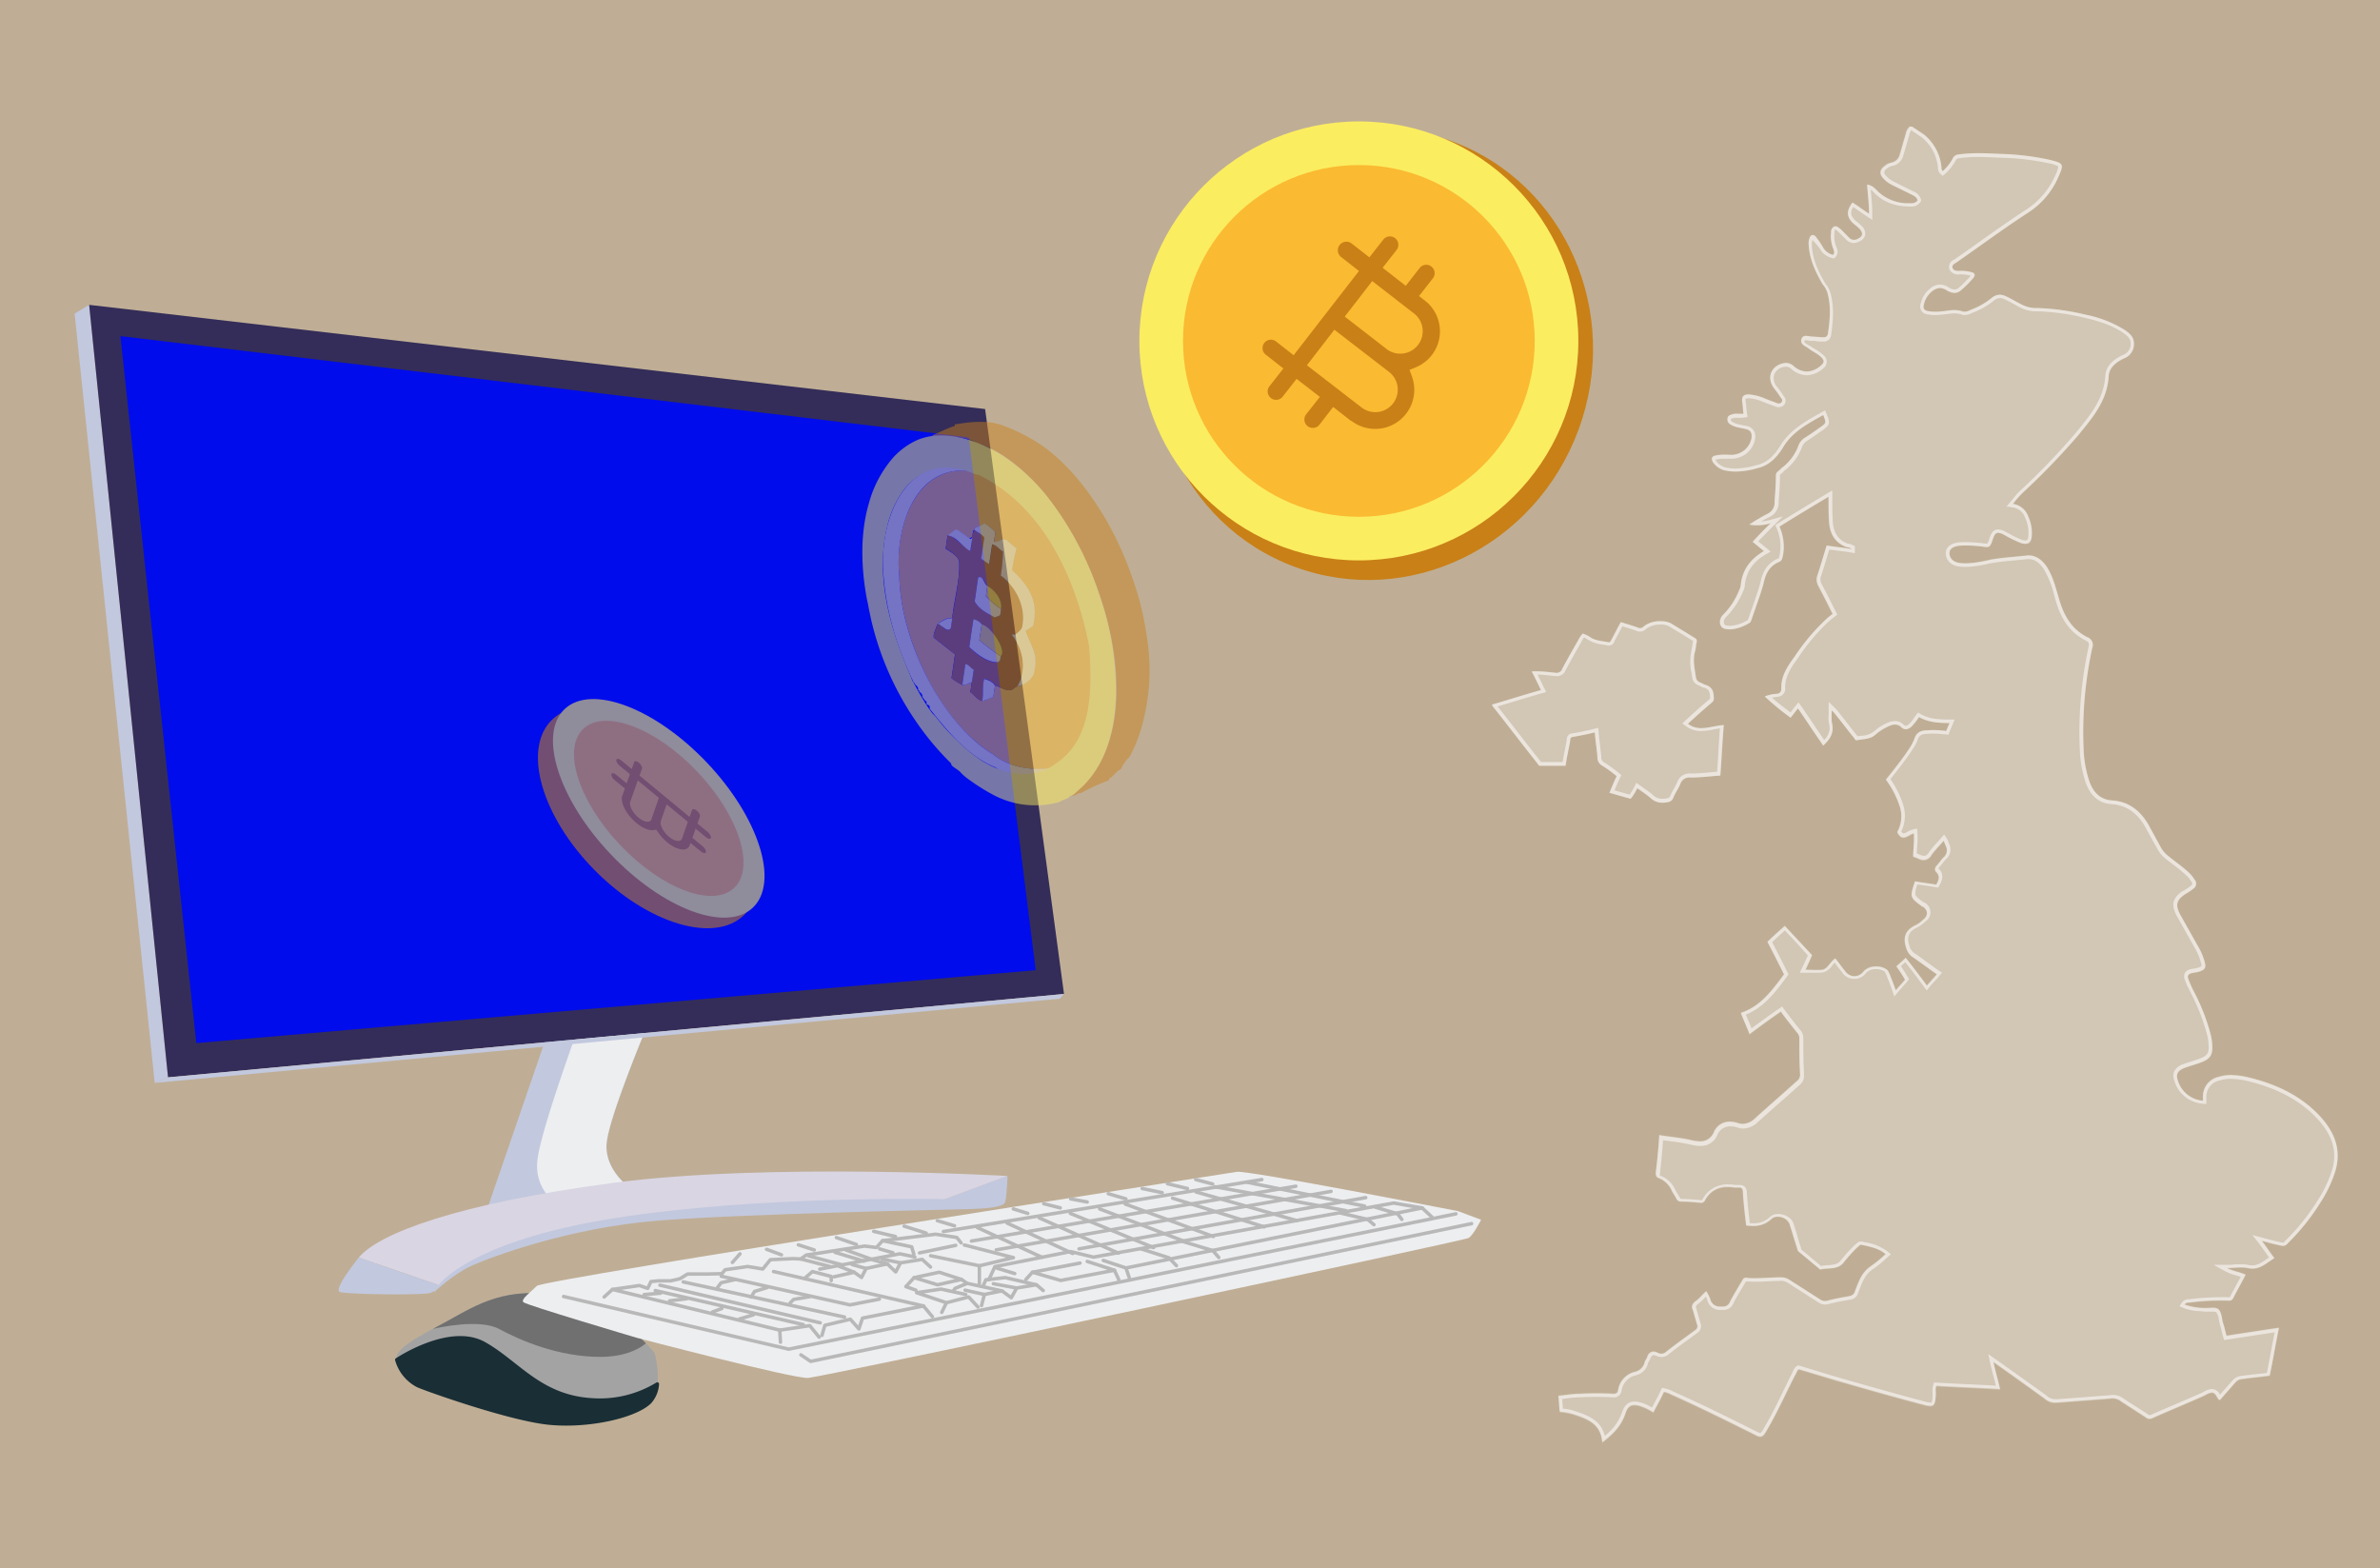 <svg xmlns="http://www.w3.org/2000/svg" viewBox="0 0 685.1 451.4"><defs><style>.a{fill:#bfae95;}.b{fill:#a3a3a3;}.c{fill:#707070;}.d{fill:#1a2e35;stroke:#1a2e35;}.d,.j{stroke-linecap:round;stroke-linejoin:round;}.e{fill:#c2c8de;}.f{fill:#edeef0;}.g{fill:#342d59;}.h{fill:#000ceb;}.i{fill:#d9d5e3;}.j{fill:none;stroke:#b8b8b8;}.k{opacity:0.3;}.l{fill:#fff;}.m{opacity:0.55;}.n{opacity:0.57;}.o{fill:#c98017;}.p{fill:#fbed60;}.q{fill:#faba31;}.r{opacity:0.47;}.s{fill:#f9e799;}.t{fill:#c27402;}.u{fill:#fcd822;}</style></defs><rect class="a" width="685.1" height="451.4"/><path class="b" d="M188.44,389.47s-9.94-13-26.22-16.28-25.11,2.48-33.12,6.89-15.73,8-14.9,11.32a12,12,0,0,0,6.07,7.45c2.48,1.11,26.49,9.66,37.81,10.77s24.84-1.94,29-6.08S188.44,389.47,188.44,389.47Z"/><path class="c" d="M185.94,386.67c-3.91-4-12.23-11.15-23.72-13.48-16.28-3.32-25.11,2.48-33.12,6.89-1.52.84-3,1.65-4.48,2.44,1.71-.4,13.48-3,19.11.05,6.07,3.31,17.11,8,29,8C179.45,390.57,183.6,388.61,185.94,386.67Z"/><path class="d" d="M189.22,398.38A31.61,31.61,0,0,1,171.33,403c-15.73-.55-22.08-10.76-32-16.28s-25.11,4.69-25.11,4.69a12,12,0,0,0,6.07,7.45c2.48,1.11,26.49,9.66,37.81,10.77s24.84-1.94,29-6.08A8.63,8.63,0,0,0,189.22,398.38Z"/><polygon class="e" points="25.66 87.75 21.48 90.28 44.54 311.71 48.37 310.11 25.66 87.75"/><path class="e" d="M157.36,298.24l-18,52.37,41.75-8.9s-7.41-5.18-6.42-13.09,11.12-32.11,11.12-32.11Z"/><path class="f" d="M174.65,328.62c1-7.9,11.12-32.11,11.12-32.11l-20,1.21c-1.59,4.61-10.69,29.77-11.13,36.83a13.24,13.24,0,0,0,5.22,11.68l21.21-4.52S173.66,336.53,174.65,328.62Z"/><polygon class="g" points="25.66 87.75 48.37 310.11 306.28 286.11 283.57 117.74 25.66 87.75"/><polygon class="h" points="34.66 96.75 56.51 300.25 298.14 279.26 278.86 125.88 34.66 96.75"/><polygon class="e" points="44.54 311.71 305.07 287.48 306.28 286.11 48.37 310.11 44.54 311.71"/><path class="e" d="M124.9,372s5.47-5.22,10.82-7.64,27.89-10.95,53.61-13S275.91,348.15,280,348s8.79-.51,9.3-1.91.73-7.62.73-7.62l-18,6.67-1.8-1.73s-19.86-1.91-56.28,1S155.33,353,140.43,357.7,124.9,372,124.9,372Z"/><path class="i" d="M103.26,362l23,7.9s8.65-12.59,50.64-19.26S272,345.17,272,345.17l18-6.67s-68.92-3.95-113.63,2S108.94,355.05,103.26,362Z"/><path class="e" d="M103.26,362s-7.41,9.14-5.44,9.88,24.46,1,26.19.25a4.06,4.06,0,0,0,2.22-2.23Z"/><path class="f" d="M183.2,385.05s45.26,11.87,49.4,11.59,188.77-39.46,190.15-40.29,3.59-5.24,3.59-5.24l-6.63-2.49S359,336.76,356,337.31s-199.54,30.91-201.47,32.84-4.69,3.86-3.86,4.69S183.2,385.05,183.2,385.05Z"/><polyline class="j" points="162.22 373.19 227.02 388.35 419.11 349.4"/><polyline class="j" points="230.54 389.99 233.35 391.87 423.61 352.22"/><polyline class="j" points="173.91 373.33 176.29 371.16 224.46 382.88 224.67 386.35"/><polyline class="j" points="224.46 382.88 233.1 381.59 235.79 384.89"/><polyline class="j" points="236.61 384.38 237.44 381.49 244.77 379.73 247.24 382.52 248.28 379.42 265.82 375.92 268.4 379.01"/><polyline class="j" points="271.09 377.77 272.43 374.99 278.83 373.33 281.51 376.22"/><polyline class="j" points="282.54 375.81 283.37 372.61 288.43 371.58 291.11 373.54 292.66 370.75 298.34 369.82 300.3 371.48"/><polyline class="j" points="176.29 371.16 184.07 370.03 186.45 370.86 187.38 368.9 189.44 368.69 193.06 368.69 195.74 368.07 197.91 366.73 203.38 366.73 207.81 366.63 208.74 365.49 215.25 364.56 219.58 365.28 221.75 362.6 228.25 362.29 230.52 362.39 232.07 361.26 248.9 358.68 252.3 359.09 254.06 357.13 269.33 355.27 275.42 356.2 276.66 357.75"/><line class="j" x1="264.69" y1="360.64" x2="275.11" y2="358.47"/><polyline class="j" points="277.59 358.37 291.73 362.01 281.92 364.35 267.89 361.46"/><line class="j" x1="281.92" y1="364.35" x2="281.92" y2="369.41"/><polyline class="j" points="298.34 369.82 289.36 367.76 283.78 368.38 283.06 370.03"/><polyline class="j" points="288.43 371.58 278.42 369.41 274.9 370.86 274.39 371.68"/><line class="j" x1="283.37" y1="372.61" x2="277.8" y2="371.37"/><line class="j" x1="292.66" y1="370.75" x2="285.95" y2="369.52"/><polyline class="j" points="272.43 374.99 263.86 372.1 270.88 371.06 278 372.61"/><polygon class="j" points="263.14 367.76 269.85 369.82 276.76 368.28 270.36 366.21 263.14 367.76"/><polyline class="j" points="263.14 367.76 260.76 370.34 263.65 371.37"/><line class="j" x1="276.76" y1="368.28" x2="278.41" y2="369.41"/><line class="j" x1="265.82" y1="375.91" x2="222.68" y2="366.01"/><line class="j" x1="188.62" y1="371.48" x2="231.24" y2="381.28"/><line class="j" x1="189.96" y1="369.93" x2="236.1" y2="380.77"/><line class="j" x1="196.67" y1="369" x2="243.11" y2="379.11"/><polyline class="j" points="207.61 367.35 244.66 375.61 253.13 373.95"/><polyline class="j" points="284.63 368.37 286.4 364.59 308.16 360.26 314.75 361.86 401.17 346.29 409.38 347.7 412.31 350.44"/><polyline class="j" points="409.38 347.7 324.11 364.98 325.05 367.72"/><polyline class="j" points="328.55 359.51 336.48 362.06 338.65 364.32"/><polyline class="j" points="340.07 357.24 349.13 359.98 350.83 361.96"/><polyline class="j" points="386.06 349.21 393.7 351.01 395.5 352.52"/><polyline class="j" points="395.97 347.51 402.3 349.4 403.53 351.01"/><polyline class="j" points="295.31 368.29 297.19 366.21 305.32 368.57 320.8 365.64 312.97 363.1"/><line class="j" x1="320.8" y1="365.65" x2="322.03" y2="368.29"/><line class="j" x1="324.11" y1="364.98" x2="317.59" y2="362.81"/><line class="j" x1="297.2" y1="366.21" x2="310.89" y2="363.57"/><line class="j" x1="287.09" y1="365.08" x2="292.1" y2="366.59"/><polyline class="j" points="206.38 370.83 207.59 369.23 211.6 368.33"/><polyline class="j" points="216.21 373.34 217.21 371.74 220.82 370.63"/><polyline class="j" points="227.44 375.05 228.45 374.04 233.06 373.24"/><line class="j" x1="212.9" y1="379.66" x2="216.91" y2="378.45"/><line class="j" x1="205.08" y1="377.65" x2="207.79" y2="376.65"/><line class="j" x1="185.42" y1="372.64" x2="190.14" y2="372.24"/><line class="j" x1="192.74" y1="374.44" x2="197.66" y2="373.84"/><polyline class="j" points="231.56 368.02 233.86 366.02 239.28 367.42 239.28 368.63"/><polyline class="j" points="240.08 367.52 245.9 366.22 248 367.72 249.31 365.12 255.42 363.81 257.83 366.12 259.23 363.51 265.45 362.51 267.86 364.71"/><polyline class="j" points="235.97 365.32 259.03 360.9 263.35 361.81"/><line class="j" x1="245.9" y1="366.22" x2="241.58" y2="364.51"/><line class="j" x1="249.31" y1="365.12" x2="245.29" y2="364.01"/><line class="j" x1="259.23" y1="363.51" x2="253.92" y2="362.41"/><line class="j" x1="230.52" y1="362.39" x2="239.08" y2="364.62"/><line class="j" x1="232.76" y1="361.51" x2="242.49" y2="364.11"/><line class="j" x1="240.38" y1="360.5" x2="248.7" y2="363.01"/><polyline class="j" points="243.49 359.8 251.51 362.71 255.42 363.81"/><line class="j" x1="253.22" y1="359.5" x2="257.03" y2="360.6"/><polyline class="j" points="254.06 357.13 262.44 358.9 263.05 361"/><line class="j" x1="271.57" y1="354.49" x2="363.23" y2="339.54"/><line class="j" x1="279.63" y1="357.24" x2="373.02" y2="341.45"/><line class="j" x1="286.78" y1="359.77" x2="383.15" y2="342.94"/><line class="j" x1="310.61" y1="359.48" x2="393.13" y2="344.73"/><line class="j" x1="349.76" y1="341.61" x2="387.36" y2="348.47"/><line class="j" x1="359.01" y1="340.32" x2="392.83" y2="347.18"/><line class="j" x1="373.33" y1="351.36" x2="344.29" y2="343.1"/><line class="j" x1="363.89" y1="353.15" x2="337.53" y2="344.89"/><line class="j" x1="349.26" y1="355.93" x2="323.9" y2="346.58"/><line class="j" x1="341.21" y1="357.42" x2="316.54" y2="347.98"/><line class="j" x1="332.06" y1="359.12" x2="308.09" y2="349.27"/><line class="j" x1="321.91" y1="360.71" x2="299.14" y2="350.56"/><line class="j" x1="308.78" y1="360.81" x2="289.89" y2="352.05"/><line class="j" x1="299.93" y1="361.9" x2="281.33" y2="353.35"/><line class="j" x1="210.82" y1="363.39" x2="213.01" y2="360.91"/><line class="j" x1="220.66" y1="359.61" x2="224.94" y2="361.2"/><line class="j" x1="229.81" y1="358.32" x2="234.39" y2="359.81"/><line class="j" x1="240.75" y1="356.23" x2="246.52" y2="358.22"/><line class="j" x1="251.5" y1="354.44" x2="257.76" y2="355.93"/><line class="j" x1="260.25" y1="352.95" x2="266.61" y2="354.94"/><line class="j" x1="269.8" y1="351.36" x2="274.77" y2="352.85"/><line class="j" x1="291.68" y1="347.98" x2="295.85" y2="349.27"/><line class="j" x1="300.43" y1="346.48" x2="305.2" y2="347.68"/><line class="j" x1="308.19" y1="345.09" x2="312.96" y2="345.99"/><line class="j" x1="319.03" y1="343.6" x2="324.1" y2="345.09"/><line class="j" x1="328.78" y1="342.11" x2="334.54" y2="343.3"/><line class="j" x1="336.04" y1="340.72" x2="341.81" y2="342.11"/><line class="j" x1="344.19" y1="339.52" x2="349.07" y2="340.81"/><g class="k"><path class="l" d="M465.38,223.41a33,33,0,0,0-4.2-3.06,2.6,2.6,0,0,1-1.34-2.49c-.19-2.29-.57-4.58-.76-7.07-2.3.57-4.4,1-6.5,1.34-.58.19-.58.57-.58,1-.38,2.3-.95,4.59-1.33,7.27H443.4c-.38,0-.57-.19-.76-.58-4.4-5.54-8.6-11.08-13-16.62a.6.6,0,0,0-.19-.39c4.59-1.33,9.36-2.86,14.14-4.2-.95-1.91-1.72-3.63-2.67-5.35a41.84,41.84,0,0,1,6.88.38,1.69,1.69,0,0,0,1.91-1.15c1.53-2.86,3.06-5.54,4.59-8.22a7,7,0,0,1,1.33-1.91,8.69,8.69,0,0,1,2.3,1.15c1.53.95,3.25.95,5,1.34.57.19.76-.39,1-.77,1-1.72,1.72-3.25,2.68-5,1.72.58,3.25,1,4.78,1.53a1.49,1.49,0,0,0,1.91-.38c1.72-1.53,5.92-1.91,7.84-.76,2.1,1.33,4.39,2.67,6.49,4,.77.38,1,.76.77,1.53s-.19,1.53-.38,2.29c-.77,2.49-.19,5,.19,7.65a1.85,1.85,0,0,0,1.34,1.53l1.14.57c2.3.57,2.68,2.1,2.68,4,0,.77-.38,1-.77,1.34-2.29,1.91-4.39,3.82-6.69,5.93,3.25,2.48,6.69.57,10.33.38-.39,4.78-.58,9.56-1,14.53-2.87.19-5.73.57-8.6.57a2.71,2.71,0,0,0-2.87,1.72c-.57,1.53-1.53,2.67-2.1,4.2a1.89,1.89,0,0,1-1.53,1.15,5.24,5.24,0,0,1-5.16-1.34c-1.15-1-2.29-1.72-3.63-2.67a17.08,17.08,0,0,1-1.91,3.05c-2.11-.57-4-1.14-6.12-1.72C464,226.46,464.62,224.94,465.38,223.41Z"/><path class="l" d="M550.44,36.48l3.44,2.29a13.77,13.77,0,0,1,5,9.37,1.4,1.4,0,0,0,.38,1.14,13.32,13.32,0,0,0,2.87-3.63,1.9,1.9,0,0,1,1.53-1.15,59.78,59.78,0,0,1,11.66-.19A75.9,75.9,0,0,1,590,46c4,1,4.21,1.15,2.49,5a23.14,23.14,0,0,1-8.6,10.13c-7.08,4.59-13.77,9.56-20.65,14.34-.57.38-1.53.76-1.14,1.72.38.76,1.14.76,1.91.76a10.64,10.64,0,0,1,3.44.38c.95.2,1.34.77.57,1.72a32,32,0,0,1-3.63,3.64c-1.15,1-2.48.76-3.82,0-1.91-1.15-2.87-1-4.59.38a6.51,6.51,0,0,0-2.1,3.44c-.38,1.34,0,1.91,1.34,2.1a19.34,19.34,0,0,0,5.73-.19,8.66,8.66,0,0,1,3.82.19,3,3,0,0,0,2.49-.38,21.1,21.1,0,0,0,6.31-3.63,3.51,3.51,0,0,1,3.63-.38c1.72.76,3.25,1.72,4.78,2.48a9,9,0,0,0,4.58,1,67.73,67.73,0,0,1,13.76,1.91A33.74,33.74,0,0,1,611.6,95c1.34,1,2.68,1.91,2.68,4a4.37,4.37,0,0,1-2.87,4.2c-2.1,1-4.2,2.49-4.4,5-.38,7.26-4.77,12.23-9,17.39a204.18,204.18,0,0,1-15.48,16.06,28,28,0,0,0-3.06,3.44,5.45,5.45,0,0,1,4.4,3.63,11.45,11.45,0,0,1,1,5.74c-.19,1.91-1.14,2.48-3.06,1.91A36.27,36.27,0,0,1,577,154c-2.11-1.14-2.68-1-3.44,1.34s-1,2.3-3.25,1.91a35.07,35.07,0,0,0-6.31-.19c-1.91.19-2.87,1-2.87,2.1,0,1.53,1.15,2.68,3.06,2.87,3.06.38,5.92-.38,8.79-1,3.25-.58,6.69-.77,10.13-1.15,2.68-.38,4.59,1.15,5.93,3.06,1.91,2.86,2.67,6.11,3.63,9.36,1.34,4.78,3.63,8.8,8.22,11.09a2.33,2.33,0,0,1,1.34,3.06,113.91,113.91,0,0,0-2.49,29,32.33,32.33,0,0,0,1.72,9.56c1.15,3.05,3.06,5.16,6.69,5.35,4.78.38,8,3.06,10.32,7.07l3.44,6.31a7.82,7.82,0,0,0,2.3,2.67c2.1,1.72,4.39,3.25,6.3,5.16a10.51,10.51,0,0,1,1.15,1.53,1.74,1.74,0,0,1-.38,2.68,16.1,16.1,0,0,1-2.3,1.53c-2.48,1.72-2.86,3.06-1.52,5.73l5.16,9.18a17.92,17.92,0,0,1,1.91,4.39c.57,1.91.19,2.49-1.72,3.06-.58.19-1.34.19-1.91.38-1,.19-1.34.77-1,1.72a33.93,33.93,0,0,0,1.72,3.83,57.69,57.69,0,0,1,4.78,12.42,14.87,14.87,0,0,1,.38,2.87c.19,2.86-.76,4-3.63,5-1.53.57-3.06.95-4.59,1.53-1.72.76-2.29,1.72-1.72,3.44a8.21,8.21,0,0,0,7.27,5.92v-1.15a5.73,5.73,0,0,1,4.58-5.73c3.06-1,6.31-.38,9.37.38,7.45,1.91,14.33,5.16,19.68,10.9,4.4,4.78,6.5,10.13,4.21,16.63a36.73,36.73,0,0,1-4,8.22A64.07,64.07,0,0,1,658.43,358a1.81,1.81,0,0,1-2.1.57c-1.72-.38-3.25-.77-5.35-1.34,1.33,1.72,2.29,3.25,3.63,5-2.49,1.53-4.4,3.63-7.65,2.87-1.91-.38-4,0-5.92,0,1.72.95,3.63,1.14,5.35,1.91-1.15,2.29-2.49,4.59-3.63,6.88a1.3,1.3,0,0,1-1.34.57,72.3,72.3,0,0,0-11.28.58,1.44,1.44,0,0,0-1.34.57,18.16,18.16,0,0,0,5.55,1c1.33.19,3.25-.39,4.2.38,1,.95,1,2.67,1.34,4,.38,1.15.57,2.3,1,3.63,5-.76,9.94-1.53,15.1-2.29-1,4.59-1.72,9.17-2.67,13.76-2.68.38-5.35.57-8,1a2.66,2.66,0,0,0-1.91,1l-4.4,5h-.19c-.76-.57-1-2.1-2.1-2.1-1,0-1.91.76-2.87,1.15-4.78,2.1-9.36,4-14.14,6.11a1.71,1.71,0,0,1-2.1-.19c-2.3-1.53-4.78-3.06-7.08-4.59a4,4,0,0,0-3.24-.76c-5,.38-10.14.76-15.1,1.15a4.42,4.42,0,0,1-3.64-1.15c-4.77-3.44-9.55-6.88-14.71-10.51.57,2.67,1.33,5.16,1.91,7.83-6.12-.38-12.23-.57-18.35-.95-.38,1.15,0,2.1-.19,3.06-.19,2.67-.58,3.05-3.06,2.48-8-2.1-16.06-4.39-24.08-6.69-4-1.15-8.22-2.48-12.24-3.63-.57.38-.57,1-1,1.53-2.87,5.54-5.35,11.28-8.6,16.63-.77,1.34-1.53,1.53-2.87.76-8-4-16.06-8-24.27-11.66a6.93,6.93,0,0,0-2.11-.76c-.95,2.1-2.1,4-3.05,5.92a15.62,15.62,0,0,0-4-1.91c-2.29-.57-3.25,0-4,2.11-1.15,3.63-3.63,6.11-6.69,8.41-.38-5.55-4.59-6.89-8.79-8.22a20.78,20.78,0,0,0-3.44-.58c-.2-1.53-.2-2.86-.39-4.58,2.11-.2,4-.58,6.12-.58a80.22,80.22,0,0,1,9.56,0c.95,0,1.33-.19,1.52-1.14a6.37,6.37,0,0,1,4.78-5.17,3.67,3.67,0,0,0,2.87-2.86c.19-.58.57-1,.76-1.53.58-1.53,1.73-1.72,3.06-1.15a2.08,2.08,0,0,0,2.49-.38c2.67-2.1,5.35-4,8.22-6.12a1.31,1.31,0,0,0,.57-1.72c-.38-1.33-.76-2.67-1.15-4-.57-1.15-.19-1.91.77-2.68,1.14-.76,1.91-1.91,3.06-2.86a12.85,12.85,0,0,1,1.14,2.29,2.85,2.85,0,0,0,3.44,2.1,2.1,2.1,0,0,0,2.3-1.53c1.14-2.1,2.29-4,3.44-5.92.38-.77.76-1,1.72-.77,3.25.19,6.3-.19,9.55-.19a4.31,4.31,0,0,1,2.11.58c3.05,1.91,5.92,3.82,9,5.73a2.53,2.53,0,0,0,2.29.38c2.11-.57,4.4-.95,6.5-1.34a1.84,1.84,0,0,0,1.15-.95c1.15-2.87,1.91-5.74,4.78-7.65a35.76,35.76,0,0,0,4.2-3.44c-2.1-1.72-4.39-2.1-6.88-2.67-.57-.19-.76.38-1.15.57a45.31,45.31,0,0,0-4,4.4c-1.72,2.29-4.4,1.53-6.69,2.1-.19,0-.38-.19-.57-.38-1.91-1.53-3.63-3.06-5.55-4.59-.57-.38-.57-1-.76-1.53-.76-2.29-1.34-4.4-2.1-6.69-.58-1.72-3.82-2.68-5.16-1.34-1.91,1.72-3.83,2.3-7.27,1.91-.38-3.05-.76-6.3-.95-9.55,0-1-.38-1.53-1.34-1.34h-1c-3.63-.57-6.68.19-8.6,3.63a1.29,1.29,0,0,1-1.14.77,59,59,0,0,0-5.93-.39,1.31,1.31,0,0,1-1.15-.76c-.38-.77-.95-1.53-1.33-2.3a6.79,6.79,0,0,0-3.63-3.63c-.77-.19-1-.76-1-1.53.38-3.63.76-7.07,1-10.89,3.24.57,6.3.76,9.55,1.53,2.68.57,4.78.38,6.12-2.3,1.53-3.05,4-3.63,7.07-2.67,1.72.57,3.25,0,4.78-1.34,4-3.63,8-7.07,12-10.7a2.26,2.26,0,0,0,1-2.1c-.2-3.45-.2-6.89-.2-10.14a2.47,2.47,0,0,0-.76-1.91c-1.53-1.91-3.06-3.82-4.59-5.92-3.06,2.1-5.92,4.2-9,6.5-.76-2.11-1.72-4-2.48-6.12,5.73-1.91,9-6.5,12.42-11.09-1.53-3.05-3.06-6.11-4.78-9.36,1.53-1.53,3.25-3.06,5-4.59l7.84,8.41c-.58,1.34-1.15,2.68-1.91,4.21a43.16,43.16,0,0,0,5,0c1.53-.39,2.11-2.3,3.64-3.25,1,1.14,1.72,2.29,2.67,3.44,1.72,2.1,3.63,2.29,5.55.19,1.52-1.72,5.35-1.72,6.88-.19l.57,1.14c.57,1.53,1.15,2.87,1.72,4.59,1-1.14,1.91-2.1,2.68-3.06a45.1,45.1,0,0,0-2.49-3.82c.77-.76,1.72-1.53,2.68-2.48,2.1,2.67,4,5.16,6.11,8,1-1.14,1.91-2.1,2.87-3.25-2.48-1.72-5-3.63-7.26-5.16a4.77,4.77,0,0,1-1.53-2.29c-1.15-3.25-.19-5.35,2.67-6.69a8.33,8.33,0,0,0,2.11-1.53c1.53-1.15,1.53-2.67,0-3.82h-.2c-3.63-2.68-3.63-2.68-2.1-7.26,2.1.38,4,.57,6.12.95.76-1.34,1.15-2.48,0-3.63-.57-.57-.38-1.15,0-1.72.76-.76,1.34-1.72,2.1-2.49a2.66,2.66,0,0,0,.57-3.44,6.9,6.9,0,0,0-.57-1.33c-1.34,1.53-2.48,2.67-3.44,4a2.65,2.65,0,0,1-3.82,1.15,13.18,13.18,0,0,0-1.53-.58c0-2.29.38-4.39.19-6.69-1.72.39-3.25,2.68-4.78-.38a9.26,9.26,0,0,0,.58-7.83,26.65,26.65,0,0,0-3.83-7.27c2.3-2.86,4.59-5.73,6.5-8.6A15.62,15.62,0,0,0,551,212.7c.57-1.91,1.91-2.48,3.82-2.48a25.78,25.78,0,0,1,5.36.19c.19-.57.57-1.34.95-2.29-3.25,0-6.11-.2-8.79-1.72a17.31,17.31,0,0,1-2.29,2.86c-1,.77-1.92,1-2.87,0a2.76,2.76,0,0,0-2.68-.57,15.08,15.08,0,0,0-4.78,2.87c-1.52,1.33-3.63,1.14-5.35,1.53-.38,0-.57-.58-.76-.77-1.72-2.1-3.25-4.2-5-6.31a10.11,10.11,0,0,0-1.34-1.53,20.65,20.65,0,0,0,0,3.44c.77,2.87-.38,4.78-2.48,6.69-1.15-1.72-2.49-3.63-3.64-5.35s-2.29-3.44-3.63-5.35l-2.1,2.68a74.88,74.88,0,0,1-7.45-6.12,11.15,11.15,0,0,1,3.44-.76,1.31,1.31,0,0,0,1.33-1.34c-.19-3.63,1.72-6.5,3.83-9.37A60.59,60.59,0,0,1,525,178.87a24.28,24.28,0,0,1,2.48-2.1c-1.53-3.06-2.87-5.73-4.2-8.22a3.69,3.69,0,0,1-.19-2.87c.95-2.86,1.72-5.54,2.67-8.6,2.49.38,4.78.58,7.07,1v-.19a3.54,3.54,0,0,0-1.33-.39c-3.06-1.14-4.59-3.44-5-6.69-.2-2.48-.2-5-.2-7.83-4.77,2.87-9.55,5.73-14.14,8.6a14.13,14.13,0,0,1,1,8.41c-.19.76-.19,1.34-1,1.72-2.87,1.15-4,3.44-4.59,6.31-.95,3.44-2.29,6.88-3.44,10.32-.19.38-.19.76-.57.95-2.1,1.15-4.4,2.3-7.07,1.72-1.72-.38-1.91-2.67-.58-4a20.74,20.74,0,0,0,4.78-7.26,2.74,2.74,0,0,0,.38-1.15c.39-4.4,2.68-7.64,6.69-9.94-1.14-1-2.1-1.72-3.24-2.67,1.72-1.92,3.24-3.44,5.16-5.36a13.11,13.11,0,0,1-6.12.39,50.23,50.23,0,0,1,5.16-3.06,3.59,3.59,0,0,0,2.1-3.63c.19-2.49.39-5,.39-7.46a1.35,1.35,0,0,1,.57-1.14c.57-.39.95-1,1.53-1.34a13.93,13.93,0,0,0,4.39-6.12,4.5,4.5,0,0,1,1.92-2.29c1.52-1,2.86-1.91,4.2-2.87,1.91-1.34,1.91-1.34,1-3.63-4.4,2.48-8.8,4.78-11.47,9.17-1.72,2.87-4,5.36-7.46,6.12a19.67,19.67,0,0,1-8.79.76,5.62,5.62,0,0,1-4-2.48c-.58-1-.38-1.72.76-1.91a18.6,18.6,0,0,1,4.59-.19,5.93,5.93,0,0,0,5.73-4.78c.19-1.53-.19-2.3-1.72-2.68-.95-.19-1.91-.38-2.67-.57a6.37,6.37,0,0,1-1.72-.77,1.53,1.53,0,0,1-.77-1.72c0-.76.77-.95,1.34-1.14,1-.38,2.1,0,3.25-.19-.19-1.15-.19-2.3-.38-3.44-.19-1.53.38-2.11,1.91-2.11a14.84,14.84,0,0,1,5,1.34c.95.38,2.1.77,3.06,1.15a1.17,1.17,0,0,0,1.33-.19.93.93,0,0,0-.19-1.34,22.18,22.18,0,0,0-1.91-2.68c-2.29-3-.95-6.5,2.68-7.26a3.2,3.2,0,0,1,2.86.76c2.68,2.3,5.36,2.11,8-.19.77-.76,1-1.33,0-2.29-1.14-1.15-2.67-1.72-3.82-2.68-1-.57-2.29-1.14-1.91-2.48s1.72-1,2.87-.77c1.14,0,2.29.2,3.44.2.76,0,1.14-.2,1.33-1,.58-4,1-8-.19-12a6.91,6.91,0,0,0-1.34-2.29c-2.1-3.64-3.82-7.27-4-11.66a3.26,3.26,0,0,1,.19-1.34c.38-1.34,1.34-1.53,2.1-.38a25.09,25.09,0,0,1,1.92,2.86,4.58,4.58,0,0,0,2.86,2.11c.58-.58.19-1.34,0-1.92a9.55,9.55,0,0,1-.57-4.58,1.67,1.67,0,0,1,1-1.72c.77-.19,1.15.38,1.73.76l2.48,2.49a2,2,0,0,0,2.68.19c1.14-.58,1.33-1.34.57-2.49a13.14,13.14,0,0,0-1.72-1.53c-2.29-1.91-2.49-3.82-.57-6.3,1.52.95,3,2.1,4.77,3.24,0-2.86-.38-5.54-.57-8.41,1.53.2,2.29,1.15,3.25,2.11a12.66,12.66,0,0,0,9.17,3.25,2.28,2.28,0,0,0,2.11-.77c-.19-.95-1-1.34-1.72-1.72l-5.74-2.87A7.76,7.76,0,0,1,542,51.19c-1.15-1.14-1-2.48.38-3.44a4.51,4.51,0,0,1,1.91-1,3.09,3.09,0,0,0,2.49-2.3c.57-1.91,1.14-4,1.72-5.92a3.57,3.57,0,0,1,1.33-2.3C549.48,36.48,549.86,36.48,550.44,36.48Z"/></g><g class="m"><path class="l" d="M478,179.78a5.19,5.19,0,0,1,2.5.51c1.06.67,2.18,1.36,3.27,2s2.18,1.33,3.23,2l0,0,.05,0,.28.17a1.07,1.07,0,0,1,0,.23,10.34,10.34,0,0,0-.21,1.26,10.12,10.12,0,0,1-.17,1,15.3,15.3,0,0,0,0,6.93c.06.37.11.74.17,1.12v.1a2.81,2.81,0,0,0,1.95,2.22l.34.18.72.35.09.05.11,0c1.47.37,1.92,1.08,1.92,3,0,.2,0,.2-.25.42l-.19.18c-2.3,1.92-4.39,3.82-6.69,5.93l-.88.81,1,.72a7.06,7.06,0,0,0,4.46,1.47,19.37,19.37,0,0,0,3.57-.45c.6-.12,1.2-.23,1.81-.32-.16,2.09-.28,4.19-.4,6.24s-.25,4.13-.4,6.24l-2,.17c-1.85.17-3.77.34-5.64.34a3.72,3.72,0,0,0-3.8,2.37,14.41,14.41,0,0,1-1,2,14.44,14.44,0,0,0-1.1,2.19c-.19.38-.29.44-.81.57a7,7,0,0,1-1.36.15,3.88,3.88,0,0,1-2.89-1.21l0,0,0,0c-.92-.76-1.84-1.41-2.81-2.09l-.88-.63-.95-.68-.53,1.05a15.82,15.82,0,0,1-1.4,2.36l-2.4-.68-1.95-.55.32-.78c.43-1,.83-2,1.3-2.9l.35-.69-.6-.51a34,34,0,0,0-4.34-3.16,1.61,1.61,0,0,1-.85-1.63v-.08c-.1-1.1-.23-2.17-.36-3.3s-.31-2.47-.41-3.77l-.09-1.18-1.15.29c-2.26.57-4.38,1-6.43,1.33h-.07l-.07,0A1.76,1.76,0,0,0,451,213c-.15.91-.33,1.82-.53,2.78-.23,1.14-.46,2.31-.66,3.57h-6.27v0l0-.1-.07-.08c-2.19-2.76-4.38-5.58-6.49-8.3-1.91-2.47-3.88-5-5.87-7.52,1.46-.43,2.93-.88,4.41-1.33,2.75-.83,5.59-1.69,8.39-2.48l1.17-.32-.54-1.09c-.33-.65-.63-1.27-.92-1.88s-.67-1.39-1-2.07c1.12,0,2.24.13,3.42.26l1.75.17h.08a2.68,2.68,0,0,0,2.82-1.72c1.51-2.84,3.05-5.54,4.55-8.15v-.05a6.66,6.66,0,0,1,.75-1.21,5.46,5.46,0,0,1,.73.42c.24.15.49.31.77.45a9.81,9.81,0,0,0,3.86,1.19c.47.08.9.15,1.34.24a1.58,1.58,0,0,0,.47.07,1.8,1.8,0,0,0,1.58-1.24l0-.07c.48-.87.91-1.69,1.35-2.5.3-.58.61-1.16.93-1.75l1.27.39c.91.27,1.78.53,2.63.85a2.45,2.45,0,0,0,3-.57,6.8,6.8,0,0,1,4.12-1.16m0-1a7.7,7.7,0,0,0-4.8,1.43,1.65,1.65,0,0,1-1.16.58,1.62,1.62,0,0,1-.75-.2c-1.53-.57-3.06-1-4.78-1.53-1,1.72-1.72,3.25-2.68,5-.16.33-.33.8-.74.8l-.21,0c-1.72-.39-3.44-.39-5-1.34a8.69,8.69,0,0,0-2.3-1.15,7,7,0,0,0-1.33,1.91c-1.53,2.68-3.06,5.36-4.59,8.22a1.69,1.69,0,0,1-1.91,1.15c-1.86-.16-3.71-.44-5.57-.44-.44,0-.87,0-1.31.06.95,1.72,1.72,3.44,2.67,5.35-4.78,1.34-9.55,2.87-14.14,4.2a.6.6,0,0,1,.19.39c4.4,5.54,8.6,11.08,13,16.62.19.39.38.58.76.58h7.27c.38-2.68.95-5,1.33-7.27,0-.38,0-.76.58-1,2.1-.38,4.2-.77,6.5-1.34.19,2.49.57,4.78.76,7.07a2.6,2.6,0,0,0,1.34,2.49,33,33,0,0,1,4.2,3.06c-.76,1.53-1.34,3.05-2.1,4.77,2.1.58,4,1.15,6.12,1.72a17.08,17.08,0,0,0,1.91-3.05c1.34,1,2.48,1.72,3.63,2.67a4.85,4.85,0,0,0,3.6,1.51,7.83,7.83,0,0,0,1.56-.17,1.89,1.89,0,0,0,1.53-1.15c.57-1.53,1.53-2.67,2.1-4.2a2.71,2.71,0,0,1,2.87-1.72c2.87,0,5.73-.38,8.6-.57.38-5,.57-9.75,1-14.53-2.23.12-4.39.88-6.47.88a6.07,6.07,0,0,1-3.86-1.26c2.3-2.11,4.4-4,6.69-5.93.39-.38.77-.57.77-1.34,0-1.91-.38-3.44-2.68-4l-1.14-.57a1.85,1.85,0,0,1-1.34-1.53c-.38-2.68-1-5.16-.19-7.65.19-.76.19-1.53.38-2.29s0-1.15-.77-1.53c-2.1-1.34-4.39-2.68-6.49-4a6.08,6.08,0,0,0-3-.67Z"/><path class="l" d="M550.06,37.47h.07l1.47,1,1.67,1.12a12.79,12.79,0,0,1,4.58,8.62,2.34,2.34,0,0,0,.67,1.8l.65.64.7-.58a14.23,14.23,0,0,0,3.1-3.9v0c.21-.41.29-.48.83-.61a37.82,37.82,0,0,1,5.64-.37c2,0,4,.1,5.79.19A74.55,74.55,0,0,1,589.77,47a8.91,8.91,0,0,1,2.74.89,9.15,9.15,0,0,1-.93,2.69,22.3,22.3,0,0,1-8.24,9.7c-4.73,3.07-9.36,6.36-13.84,9.54-2.23,1.59-4.54,3.23-6.81,4.81l-.23.14a2.21,2.21,0,0,0-1.29,2.78v0l0,0A2.77,2.77,0,0,0,564,79a9.75,9.75,0,0,1,3.12.33l.06,0,.06,0h.07l-.06.07a31.54,31.54,0,0,1-3.51,3.52,1.65,1.65,0,0,1-1.09.41,3.31,3.31,0,0,1-1.58-.5,4.23,4.23,0,0,0-5.71.45l0,0-.05,0a7.52,7.52,0,0,0-2.37,3.94,2.34,2.34,0,0,0,2.15,3.3,9.84,9.84,0,0,0,1.94.18,23.31,23.31,0,0,0,2.93-.24l1.17-.13a10,10,0,0,1,1.45-.12,7,7,0,0,1,1.88.26,2.52,2.52,0,0,0,1.06.22,5.05,5.05,0,0,0,2.16-.61,21.8,21.8,0,0,0,6.51-3.75,2.77,2.77,0,0,1,1.54-.53,2.69,2.69,0,0,1,1.1.25c1,.45,2,1,2.89,1.48.6.33,1.21.67,1.82,1a10,10,0,0,0,5.06,1.08,67.82,67.82,0,0,1,13.53,1.88c4.27,1,7.77,2.13,10.93,4.24,1.4,1,2.26,1.69,2.26,3.2a3.39,3.39,0,0,1-2.28,3.29c-3.12,1.42-4.8,3.37-5,5.83-.35,6.53-4.09,11.11-8.06,16l-.7.85a202,202,0,0,1-15.38,16,15.34,15.34,0,0,0-2.22,2.41c-.29.35-.59.73-.93,1.12l-1.15,1.35,1.75.29a4.44,4.44,0,0,1,3.64,3.05,10.37,10.37,0,0,1,.88,5.23c-.13,1.22-.5,1.22-.83,1.22a3.56,3.56,0,0,1-.92-.16,22.76,22.76,0,0,1-3.32-1.55c-.45-.23-.89-.47-1.3-.67a5,5,0,0,0-2.32-.81c-1.64,0-2.21,1.69-2.54,2.71a6.69,6.69,0,0,1-.59,1.4h-.18a10.25,10.25,0,0,1-1.37-.17h-.07c-1.49-.14-3-.28-4.55-.28-.69,0-1.33,0-2,.09-3.4.34-3.77,2.28-3.77,3.09,0,2.08,1.59,3.63,3.94,3.86a13.48,13.48,0,0,0,1.82.11,29.6,29.6,0,0,0,6.1-.83l1.17-.24c2.15-.38,4.37-.59,6.71-.8,1.12-.11,2.23-.21,3.38-.34a5.31,5.31,0,0,1,.68-.05c1.62,0,3,.88,4.28,2.67a27.25,27.25,0,0,1,3.13,7.8c.12.43.24.86.37,1.28,1.63,5.83,4.4,9.55,8.73,11.71l0,0h0c.54.23,1.12.65.77,1.86v.06a115.76,115.76,0,0,0-2.51,29.33,33.9,33.9,0,0,0,1.78,9.85c1.45,3.84,3.92,5.8,7.55,6,4.08.32,7.19,2.47,9.52,6.55l1.94,3.56L621,244.3a8.82,8.82,0,0,0,2.55,3c.72.58,1.46,1.15,2.17,1.7a39.11,39.11,0,0,1,4.07,3.39,9.9,9.9,0,0,1,1,1.38l0,0,0,0a.9.9,0,0,1,.25.63,1.15,1.15,0,0,1-.45.62,15.32,15.32,0,0,1-2.14,1.43l-.07,0-.05,0c-2.91,2-3.41,3.9-1.84,7l5.17,9.18a17.49,17.49,0,0,1,1.82,4.19c.39,1.3.41,1.37-1.08,1.82a4.33,4.33,0,0,1-.78.15,5.81,5.81,0,0,0-1.07.22,2.26,2.26,0,0,0-1.62,1.08,2.29,2.29,0,0,0,0,1.93,14.84,14.84,0,0,0,1.08,2.5c.23.45.47.92.69,1.43a57.36,57.36,0,0,1,4.7,12.19,14.34,14.34,0,0,1,.36,2.67v.06c.16,2.34-.42,3.12-3,4-.74.28-1.47.51-2.24.75s-1.56.48-2.35.78h0c-2.24,1-3,2.52-2.28,4.64a9.17,9.17,0,0,0,8.12,6.64l1.11.11v-2.26A4.76,4.76,0,0,1,639,311a10.42,10.42,0,0,1,3.19-.46,23.71,23.71,0,0,1,5.63.85c8.23,2.11,14.51,5.58,19.2,10.6s6,10.06,4,15.64a35.28,35.28,0,0,1-3.92,8,62,62,0,0,1-9.41,11.66l-.05.05,0,.06a.62.62,0,0,1-.55.28,2.22,2.22,0,0,1-.54-.09c-1.69-.37-3.23-.76-5.3-1.32l-2.9-.79,1.85,2.36c.65.85,1.23,1.66,1.78,2.45.38.54.77,1.09,1.19,1.66l-.59.41c-1.44,1-2.69,1.87-4.26,1.87a4.81,4.81,0,0,1-1.15-.14,10.85,10.85,0,0,0-2.16-.19c-.7,0-1.41,0-2.09.09s-1.28.08-1.87.08h-3.86l3.37,1.87a14.84,14.84,0,0,0,3.25,1.22c.41.12.8.23,1.19.36-.42.81-.87,1.63-1.3,2.42-.6,1.12-1.22,2.27-1.8,3.41l0,.06a2.37,2.37,0,0,1-.42,0,74,74,0,0,0-11.36.58,2.33,2.33,0,0,0-2.09,1l-.66,1,1.09.48a13.79,13.79,0,0,0,4.74.94l1.06.1a6.86,6.86,0,0,0,.83.05c.32,0,.65,0,1,0l.89,0a2.05,2.05,0,0,1,1,.16,4.86,4.86,0,0,1,.75,2.2,13.26,13.26,0,0,0,.3,1.38c.2.61.35,1.24.51,1.9s.26,1.09.43,1.69l.25.85.87-.14c4.43-.68,9-1.38,13.68-2.08-.37,1.84-.72,3.69-1.06,5.5-.38,2-.77,4.11-1.19,6.17-1.09.14-2.2.26-3.28.37-1.3.14-2.65.29-4,.48a3.68,3.68,0,0,0-2.54,1.25l0,0,0,0-2.2,2.49-1.49,1.69a2.63,2.63,0,0,0-2.25-1.65,5.07,5.07,0,0,0-2.38.8,9,9,0,0,1-.89.43c-2.38,1.05-4.76,2.07-7.06,3.06s-4.69,2-7.13,3.08a1.17,1.17,0,0,1-.5.16s-.21,0-.55-.26h0l0,0c-1.15-.77-2.37-1.55-3.55-2.3s-2.36-1.51-3.49-2.26a4.79,4.79,0,0,0-3-1,5.82,5.82,0,0,0-.92.08l-7.49.57-7.57.57H592l-.51,0a3.57,3.57,0,0,1-2.34-1l0,0,0,0c-4.7-3.39-9.56-6.88-14.73-10.52l-2.09-1.47.54,2.5c.29,1.36.63,2.68,1,4,.22.84.45,1.71.66,2.59-2.63-.16-5.28-.28-7.86-.4-3-.14-6.11-.29-9.16-.48l-.77-.05-.24.73a5.69,5.69,0,0,0-.21,2.2,4,4,0,0,1,0,1l0,.06v.07a4.3,4.3,0,0,1-.3,1.75.61.61,0,0,1-.24,0,5.82,5.82,0,0,1-1.27-.2c-8-2.1-16.17-4.43-24.06-6.68-2-.57-4.08-1.2-6.1-1.81S520,393.7,518,393.13l-.45-.13-.38.26a2.76,2.76,0,0,0-1,1.35,3.15,3.15,0,0,1-.22.45l0,.05,0,.05c-1,1.86-1.89,3.76-2.79,5.61-1.79,3.65-3.64,7.43-5.79,11-.27.47-.5.71-.68.71a1.82,1.82,0,0,1-.82-.32h-.05c-7.88-3.94-16-8-24.25-11.65a7.94,7.94,0,0,0-2.33-.85l-.81-.2-.35.75c-.56,1.25-1.21,2.44-1.83,3.6l-.72,1.35a12.77,12.77,0,0,0-3.37-1.49,7,7,0,0,0-1.68-.24c-2.16,0-3,1.59-3.53,3a14.7,14.7,0,0,1-5,6.87c-1.15-4.76-5.41-6.11-9.21-7.32a11.54,11.54,0,0,0-2.5-.47l-.34,0c-.05-.49-.08-1-.11-1.48s-.06-.87-.1-1.33l1.17-.15a31.39,31.39,0,0,1,3.86-.32h.06c1.59-.09,3.21-.14,4.79-.14s3.14.05,4.64.14h.07a2.19,2.19,0,0,0,2.5-1.94,5.36,5.36,0,0,1,4.05-4.4,4.68,4.68,0,0,0,3.58-3.55,2.74,2.74,0,0,1,.28-.53,4.74,4.74,0,0,0,.46-.93c.3-.8.67-.8.86-.8a2.38,2.38,0,0,1,.89.23,3.91,3.91,0,0,0,1.42.32,3.24,3.24,0,0,0,2.06-.84c2.09-1.65,4.17-3.17,6.38-4.78l1.82-1.33a2.29,2.29,0,0,0,.93-2.79l-.57-2-.58-2,0-.08,0-.09c-.26-.51-.29-.81.46-1.42a10.83,10.83,0,0,0,1.86-1.69l.36-.38a4.09,4.09,0,0,1,.42.93v.08a3.72,3.72,0,0,0,3.79,2.82,5.07,5.07,0,0,0,.66,0,3.05,3.05,0,0,0,3.15-2.12c1.13-2.06,2.28-4,3.38-5.82l0,0,0,0a2,2,0,0,1,.16-.28h.08a2.3,2.3,0,0,1,.39.05l.07,0h.07c.63,0,1.28.06,2,.06,1.29,0,2.58-.07,3.82-.13s2.52-.12,3.8-.12a3.41,3.41,0,0,1,1.62.45c1.51.94,3,1.9,4.44,2.83s2.94,1.9,4.47,2.86a3.35,3.35,0,0,0,2,.67,4.66,4.66,0,0,0,1.11-.15c1.78-.49,3.7-.84,5.57-1.17l.84-.15h.07l.07,0a2.8,2.8,0,0,0,1.66-1.35l.06-.08,0-.1.45-1.17c.93-2.43,1.74-4.54,3.93-6a24.26,24.26,0,0,0,3.3-2.63l1-.9.91-.78-.92-.75a14.6,14.6,0,0,0-6.58-2.72l-.68-.15a1.59,1.59,0,0,0-.48-.07,1.79,1.79,0,0,0-1.29.63s-.08.07-.08.09l-.15.07-.11.11a44.18,44.18,0,0,0-4.11,4.51c-.88,1.17-2,1.3-3.8,1.43a14.4,14.4,0,0,0-1.93.21l0,0,0,0,0,0c-.94-.76-1.86-1.53-2.75-2.28s-1.82-1.54-2.79-2.31l0,0,0,0c-.1-.07-.14-.15-.24-.55,0-.15-.08-.31-.13-.47-.38-1.13-.72-2.24-1-3.32s-.68-2.21-1.06-3.37c-.58-1.72-2.67-2.65-4.35-2.65a3.41,3.41,0,0,0-2.45.9,6.33,6.33,0,0,1-4.72,1.76c-.3,0-.62,0-1,0-.33-2.66-.67-5.68-.85-8.66,0-1.73-1-2.35-2-2.35a2.15,2.15,0,0,0-.43,0h-.79a13.54,13.54,0,0,0-2.13-.17,8,8,0,0,0-7.44,4.35c0,.08-.11.2-.23.21-1.85-.18-4-.38-5.95-.38-.13,0-.21-.13-.25-.21-.21-.42-.47-.83-.72-1.23s-.45-.72-.6-1a7.7,7.7,0,0,0-4.14-4.14l-.08,0-.08,0c-.12,0-.2-.05-.2-.51l.09-.81c.31-3,.62-5.86.8-9,.92.14,1.83.26,2.71.38a56.51,56.51,0,0,1,5.7,1,11.44,11.44,0,0,0,2.35.28,5.07,5.07,0,0,0,4.87-3.11,3.94,3.94,0,0,1,3.7-2.54,7.15,7.15,0,0,1,2.16.37,5.25,5.25,0,0,0,1.63.27,6.25,6.25,0,0,0,4.14-1.82c2-1.81,4-3.6,6-5.34s4-3.52,6-5.33a3.25,3.25,0,0,0,1.32-2.87V309c-.19-3.41-.19-6.8-.19-10.08a3.44,3.44,0,0,0-1-2.57c-1.49-1.86-3-3.78-4.53-5.85l-.57-.79-.8.55c-2.43,1.67-4.85,3.42-8,5.74-.26-.64-.52-1.26-.78-1.87s-.59-1.37-.87-2.07c5.21-2.1,8.41-6.37,11.51-10.51l.42-.57.37-.49-.28-.55c-1.4-2.81-2.85-5.71-4.44-8.73,1.16-1.13,2.42-2.26,3.67-3.38l3.26,3.49L520.4,275c-.48,1.11-1,2.27-1.63,3.55l-.72,1.45h1.62c.56,0,1.13,0,1.69,0s1.14,0,1.69,0a14.37,14.37,0,0,0,1.71-.09h.12a5,5,0,0,0,2.54-2c.23-.29.46-.57.7-.82l.68.91c.43.57.88,1.17,1.37,1.75a4.2,4.2,0,0,0,7.06.22,3.89,3.89,0,0,1,2.81-1,4,4,0,0,1,2.51.74l.27.52.2.42c.19.49.37,1,.56,1.44.37,1,.76,1.94,1.13,3.06l.57,1.7,1.15-1.38c.44-.53.88-1,1.31-1.49s1-1.06,1.38-1.58l.42-.53-.34-.59c-.6-1-1.21-2-2-3.2l.54-.49.71-.64c2.08,2.66,3.73,4.83,5.42,7.14l.75,1,.82-1q.71-.83,1.41-1.59c.47-.52,1-1.07,1.46-1.66l.7-.84-.9-.62c-1.08-.75-2.18-1.55-3.25-2.32-1.39-1-2.71-2-4-2.83a3.9,3.9,0,0,1-1.17-1.81c-.94-2.68-.3-4.31,2.18-5.46a9.77,9.77,0,0,0,2.31-1.67,3.15,3.15,0,0,0,0-5.38l-.27-.2h-.2c-1.41-1-2.19-1.65-2.35-2.19a6.5,6.5,0,0,1,.6-2.94l2.24.33c1,.14,2,.29,3,.48l.7.12.35-.61c.55-1,1.7-3-.16-4.84l-.07-.07a.73.73,0,0,1,.14-.31,15.07,15.07,0,0,0,1.06-1.26,11.29,11.29,0,0,1,1-1.15,3.66,3.66,0,0,0,.78-4.54v0a1.21,1.21,0,0,1-.1-.29,4.17,4.17,0,0,0-.54-1.16l-.72-1.08-.86,1-1.14,1.27a30.66,30.66,0,0,0-2.36,2.82l0,0,0,0c-.58.93-1,1.06-1.43,1.06a2.79,2.79,0,0,1-1.09-.28c-.28-.13-.61-.26-1-.39,0-.65.07-1.29.11-1.92a27,27,0,0,0,.07-4.14l-.1-1.14-1.12.25a6.3,6.3,0,0,0-1.63.69,3.16,3.16,0,0,1-1.14.47c-.22,0-.46-.28-.65-.57a10.4,10.4,0,0,0,.38-8.17,27.93,27.93,0,0,0-3.51-6.9c2.12-2.65,4.27-5.38,6.1-8.11.15-.26.31-.51.48-.76A11,11,0,0,0,552,213c.39-1.29,1.16-1.77,2.86-1.77h.11a12.68,12.68,0,0,1,1.41-.07,33.22,33.22,0,0,1,3.46.24l.28,0,.79.08.25-.75c.1-.28.26-.65.44-1.07s.33-.74.5-1.17l.55-1.37h-1.48c-3.49,0-6-.26-8.29-1.59l-.75-.43-.53.67c-.28.35-.53.71-.77,1.06a7.57,7.57,0,0,1-1.37,1.65,1.62,1.62,0,0,1-.89.43c-.07,0-.29,0-.64-.35a3.32,3.32,0,0,0-2.44-1,5.39,5.39,0,0,0-1.14.13h-.09a13.83,13.83,0,0,0-4.53,2.6l-.57.43,0,0,0,0a5.9,5.9,0,0,1-3.31,1.06c-.37,0-.76.09-1.14.16a2,2,0,0,0-.26-.36c-.84-1-1.66-2.08-2.45-3.1s-1.61-2.09-2.47-3.14a10.37,10.37,0,0,0-1.43-1.64l-1.71-1.71v2.41c0,.45,0,.88,0,1.29a9.14,9.14,0,0,0,.06,2.35v.06a4.67,4.67,0,0,1-1.36,4.88c-.37-.56-.76-1.12-1.14-1.68-.62-.91-1.24-1.81-1.81-2.67-1.13-1.7-2.3-3.45-3.65-5.37l-.76-1.1-.84,1-1.06,1.34-.43.56-.56-.42c-1.61-1.22-3.27-2.48-4.79-3.85l.77-.1.83-.12a2.3,2.3,0,0,0,2.24-2.33v-.05c-.17-3.26,1.55-5.88,3.65-8.75a59.41,59.41,0,0,1,8.29-10,24.17,24.17,0,0,1,2.38-2l.67-.5-.37-.75c-1.54-3.06-2.86-5.71-4.19-8.19a2.75,2.75,0,0,1-.18-2.08V166c.62-1.85,1.15-3.59,1.71-5.44.23-.77.47-1.56.72-2.36l2.56.32c1.26.16,2.45.3,3.65.5l1.16.2v-2l-.55-.28a4.82,4.82,0,0,0-1.57-.48c-2.51-1-3.84-2.83-4.19-5.77-.19-2.45-.19-4.91-.19-7.76v-1.77l-1.51.91c-4.7,2.82-9.56,5.74-14.16,8.61l-.73.46.34.78a13.13,13.13,0,0,1,.91,7.78c0,.13-.06.25-.09.37-.12.55-.15.59-.31.68-3.6,1.46-4.65,4.49-5.15,7-.63,2.26-1.44,4.56-2.22,6.79-.4,1.13-.8,2.26-1.18,3.39-.06.13-.1.26-.15.38l0,.11a10.92,10.92,0,0,1-5.1,1.72,6.24,6.24,0,0,1-1.22-.13.77.77,0,0,1-.61-.59,1.87,1.87,0,0,1,.53-1.74,21.87,21.87,0,0,0,5-7.56,3.62,3.62,0,0,0,.46-1.51c.36-4,2.38-6.94,6.19-9.12l1.25-.71-1.11-.93c-.57-.48-1.1-.91-1.63-1.34l-.81-.67c1.43-1.55,2.78-2.89,4.42-4.54l2.67-2.66-3.64,1a15.07,15.07,0,0,1-2.64.5,20.93,20.93,0,0,1,2.4-1.32,4.55,4.55,0,0,0,2.65-4.48c.19-2.45.39-5,.39-7.5a.72.72,0,0,1,0-.15h0l.2-.22a6.88,6.88,0,0,0,.83-.74,4.83,4.83,0,0,1,.61-.54l0,0,0,0a14.85,14.85,0,0,0,4.69-6.52,3.45,3.45,0,0,1,1.52-1.81c1.55-1,2.92-2,4.24-2.9,2.31-1.61,2.44-2.11,1.31-4.84l-.43-1-1,.56-.77.43c-4.13,2.33-8.4,4.73-11.06,9.1-2,3.26-4.12,5.06-6.85,5.66a24.25,24.25,0,0,1-6.06,1,11.42,11.42,0,0,1-2.26-.21,4.74,4.74,0,0,1-3.38-2,1.11,1.11,0,0,1-.15-.35l.23-.06h.07a8.11,8.11,0,0,1,2.06-.21l1.11,0,1.18,0a6.88,6.88,0,0,0,6.71-5.57v-.09a3,3,0,0,0-2.52-3.78c-.91-.18-1.86-.37-2.59-.55a5.76,5.76,0,0,1-1.45-.64c-.44-.29-.38-.52-.35-.64l0-.13v-.07a3.65,3.65,0,0,1,.53-.2l.13,0H499a1.94,1.94,0,0,1,.76-.11l.6,0,.74,0a5.37,5.37,0,0,0,.94-.07l1-.16-.16-1c-.09-.53-.14-1.07-.19-1.64a17.52,17.52,0,0,0-.19-1.76c-.08-.66,0-.81.05-.82s.15-.16.87-.16a11.69,11.69,0,0,1,4,1l.61.23c.48.19,1,.39,1.56.58l1.46.55a2.2,2.2,0,0,0,.95.21,2.06,2.06,0,0,0,1.5-.61,1.89,1.89,0,0,0-.1-2.65,24.36,24.36,0,0,0-1.91-2.67,3.72,3.72,0,0,1-.74-3.54,3.61,3.61,0,0,1,2.78-2.13,3.46,3.46,0,0,1,.59-.06,2.12,2.12,0,0,1,1.46.59,6.91,6.91,0,0,0,4.5,1.87,7.45,7.45,0,0,0,4.83-2.06l0,0,0,0a2.32,2.32,0,0,0,0-3.71,12.07,12.07,0,0,0-2.37-1.72,12.15,12.15,0,0,1-1.52-1l-.06,0-.07,0-.34-.21c-1.07-.61-1.22-.81-1.12-1.15.06-.19.07-.24.41-.24a6.87,6.87,0,0,1,1,.13l.33.06h.17c.53,0,1.06,0,1.63.1s1.19.1,1.81.1a2.1,2.1,0,0,0,2.3-1.72l0,0v0c.57-3.94,1-8.15-.21-12.42a7.65,7.65,0,0,0-1.47-2.61c-2.19-3.78-3.68-7.13-3.85-11.1a2.83,2.83,0,0,1,.09-.89l0-.09,0-.09a2.51,2.51,0,0,1,.13-.33,1.86,1.86,0,0,1,.18.23l0,0,0,0A22.07,22.07,0,0,1,524,71.78l0,.06,0,0a5.51,5.51,0,0,0,3.51,2.47l.5.07.35-.36a2.45,2.45,0,0,0,.31-2.74l-.08-.23a8.62,8.62,0,0,1-.52-4.11v-.12c0-.48.08-.63.27-.76a1.91,1.91,0,0,1,.38.28l.38.29,1.18,1.18,1.24,1.24a2.88,2.88,0,0,0,2.07.9,3.47,3.47,0,0,0,1.8-.54,2.65,2.65,0,0,0,1.48-1.61,2.78,2.78,0,0,0-.56-2.3l-.05-.09-.07-.07a14.45,14.45,0,0,0-1.83-1.62c-1.62-1.36-1.9-2.51-.91-4.14.62.41,1.25.85,1.9,1.3s1.35.94,2.06,1.42l1.55,1V61.51c0-1.92-.17-3.79-.33-5.6l-.12-1.33a7.66,7.66,0,0,1,1.1,1c.11.1.21.21.35.35,2.58,2.4,5.71,3.52,9.85,3.52a3.21,3.21,0,0,0,2.91-1.17l.27-.36L553,57.5a3.51,3.51,0,0,0-2.26-2.42L545,52.21l0,0h0a7.39,7.39,0,0,1-2.15-1.69,1.34,1.34,0,0,1-.45-.94,1.45,1.45,0,0,1,.68-1l.23-.16a4.52,4.52,0,0,1,1.13-.63h.14a4.07,4.07,0,0,0,3.3-3c.29-1,.58-2,.87-3s.57-2,.85-2.94l0,0v0a2.88,2.88,0,0,1,.55-1.3m-.2-1.19c-.11.06-.15.1-.15.13l.15-.13Zm-.15.13a3.57,3.57,0,0,0-1.18,2.17c-.58,1.91-1.15,4-1.72,5.92a3.09,3.09,0,0,1-2.49,2.3,4.51,4.51,0,0,0-1.91,1c-1.34,1-1.53,2.3-.38,3.44a7.76,7.76,0,0,0,2.48,1.91L550.25,56c.76.38,1.53.77,1.72,1.72a2.28,2.28,0,0,1-2.11.77,12.66,12.66,0,0,1-9.17-3.25c-1-1-1.72-1.91-3.25-2.11.19,2.87.57,5.55.57,8.41-1.72-1.14-3.25-2.29-4.77-3.24-1.92,2.48-1.72,4.39.57,6.3a13.14,13.14,0,0,1,1.72,1.53c.76,1.15.57,1.91-.57,2.49a2.67,2.67,0,0,1-1.32.41,1.88,1.88,0,0,1-1.36-.6l-2.48-2.49c-.5-.33-.85-.8-1.43-.8a1,1,0,0,0-.29,0,1.66,1.66,0,0,0-1,1.72,9.55,9.55,0,0,0,.57,4.58c.19.58.58,1.34,0,1.92a4.58,4.58,0,0,1-2.86-2.11,25.09,25.09,0,0,0-1.92-2.86,1.38,1.38,0,0,0-1.06-.76c-.43,0-.83.39-1,1.14a3.26,3.26,0,0,0-.19,1.34c.19,4.39,1.91,8,4,11.66A6.91,6.91,0,0,1,526,84.07c1.15,4,.77,8,.19,12-.19.76-.57,1-1.33,1-1.15,0-2.3-.2-3.44-.2a10.14,10.14,0,0,0-1.5-.2,1.25,1.25,0,0,0-1.37,1c-.38,1.34,1,1.91,1.91,2.48,1.15,1,2.68,1.53,3.82,2.68,1,1,.77,1.53,0,2.29a6.45,6.45,0,0,1-4.18,1.82,5.93,5.93,0,0,1-3.85-1.63,3.19,3.19,0,0,0-2.11-.83,5.23,5.23,0,0,0-.75.07c-3.63.76-5,4.21-2.68,7.26a22.18,22.18,0,0,1,1.91,2.68.93.93,0,0,1,.19,1.34,1.1,1.1,0,0,1-.79.31,1.19,1.19,0,0,1-.54-.12c-1-.38-2.11-.77-3.06-1.15a14.84,14.84,0,0,0-5-1.34c-1.53,0-2.1.58-1.91,2.11.19,1.14.19,2.29.38,3.44a5.11,5.11,0,0,1-.78,0c-.46,0-.91,0-1.34,0a3,3,0,0,0-1.13.18c-.57.19-1.34.38-1.34,1.14a1.53,1.53,0,0,0,.77,1.72,6.37,6.37,0,0,0,1.72.77c.76.19,1.72.38,2.67.57,1.53.38,1.91,1.15,1.72,2.68a5.93,5.93,0,0,1-5.73,4.78c-.77,0-1.53-.05-2.29-.05a9.47,9.47,0,0,0-2.3.24c-1.14.19-1.34.95-.76,1.91a5.62,5.62,0,0,0,4,2.48,12.06,12.06,0,0,0,2.48.24,24.72,24.72,0,0,0,6.31-1c3.44-.76,5.74-3.25,7.46-6.12,2.67-4.39,7.07-6.69,11.47-9.17.95,2.29.95,2.29-1,3.63-1.34,1-2.68,1.91-4.2,2.87a4.5,4.5,0,0,0-1.92,2.29,13.93,13.93,0,0,1-4.39,6.12c-.58.38-1,.95-1.53,1.34a1.35,1.35,0,0,0-.57,1.14c0,2.49-.2,5-.39,7.46a3.59,3.59,0,0,1-2.1,3.63,50.23,50.23,0,0,0-5.16,3.06,12.9,12.9,0,0,0,6.12-.39c-1.92,1.92-3.44,3.44-5.16,5.36,1.14.95,2.1,1.72,3.24,2.67-4,2.3-6.3,5.54-6.69,9.94a2.74,2.74,0,0,1-.38,1.15A20.74,20.74,0,0,1,496,177c-1.33,1.34-1.14,3.63.58,4a6.53,6.53,0,0,0,1.43.16,11.9,11.9,0,0,0,5.64-1.88c.38-.19.38-.57.57-.95,1.15-3.44,2.49-6.88,3.44-10.32.58-2.87,1.72-5.16,4.59-6.31.77-.38.77-1,1-1.72a14.13,14.13,0,0,0-1-8.41c4.59-2.87,9.37-5.73,14.14-8.6,0,2.87,0,5.35.2,7.84.38,3.24,1.91,5.54,5,6.68a3.54,3.54,0,0,1,1.33.39V158c-2.29-.38-4.58-.58-7.07-1-.95,3.06-1.72,5.74-2.67,8.6a3.69,3.69,0,0,0,.19,2.87c1.33,2.49,2.67,5.16,4.2,8.22a24.28,24.28,0,0,0-2.48,2.1A60.59,60.59,0,0,0,516.61,189c-2.11,2.87-4,5.74-3.83,9.37a1.31,1.31,0,0,1-1.33,1.34,11.15,11.15,0,0,0-3.44.76,74.88,74.88,0,0,0,7.45,6.12l2.1-2.68c1.34,1.91,2.49,3.63,3.63,5.35s2.49,3.63,3.64,5.35c2.1-1.91,3.25-3.82,2.48-6.69a20.65,20.65,0,0,1,0-3.44,10.11,10.11,0,0,1,1.34,1.53c1.72,2.11,3.25,4.21,5,6.31.19.19.38.77.76.77,1.72-.39,3.83-.2,5.35-1.53a15.08,15.08,0,0,1,4.78-2.87,5.23,5.23,0,0,1,1-.11,2.33,2.33,0,0,1,1.73.68,1.91,1.91,0,0,0,1.35.65,2.47,2.47,0,0,0,1.52-.65,17.31,17.31,0,0,0,2.29-2.86c2.68,1.52,5.54,1.72,8.79,1.72-.38.95-.76,1.72-.95,2.29a37.84,37.84,0,0,0-3.84-.27,12.9,12.9,0,0,0-1.52.08c-1.91,0-3.25.57-3.82,2.48a15.62,15.62,0,0,1-1.72,3.06c-1.91,2.87-4.2,5.74-6.5,8.6a26.65,26.65,0,0,1,3.83,7.27,9.26,9.26,0,0,1-.58,7.83c.59,1.19,1.19,1.57,1.79,1.57,1,0,1.94-.95,3-1.19.19,2.3-.19,4.4-.19,6.69a13.18,13.18,0,0,1,1.53.58,3.89,3.89,0,0,0,1.54.38A2.68,2.68,0,0,0,556,246c1-1.34,2.1-2.48,3.44-4a6.9,6.9,0,0,1,.57,1.33,2.66,2.66,0,0,1-.57,3.44c-.76.77-1.34,1.73-2.1,2.49-.38.57-.57,1.15,0,1.72,1.15,1.15.76,2.29,0,3.63-2.1-.38-4-.57-6.12-.95-1.53,4.58-1.53,4.58,2.1,7.26h.2c1.53,1.15,1.53,2.67,0,3.82a8.33,8.33,0,0,1-2.11,1.53c-2.86,1.34-3.82,3.44-2.67,6.69a4.77,4.77,0,0,0,1.53,2.29c2.29,1.53,4.78,3.44,7.26,5.16-1,1.15-1.91,2.11-2.87,3.25-2.1-2.86-4-5.35-6.11-8-1,1-1.91,1.72-2.68,2.48a45.1,45.1,0,0,1,2.49,3.82c-.77,1-1.72,1.92-2.68,3.06-.57-1.72-1.15-3.06-1.72-4.59l-.57-1.14a4.85,4.85,0,0,0-3.33-1.13,4.78,4.78,0,0,0-3.55,1.32,3.24,3.24,0,0,1-5.55-.19c-1-1.15-1.72-2.3-2.67-3.44-1.53,1-2.11,2.86-3.64,3.25a13.59,13.59,0,0,1-1.58.08c-1.09,0-2.24-.08-3.38-.08.76-1.53,1.33-2.87,1.91-4.21l-7.84-8.41c-1.72,1.53-3.44,3.06-5,4.59,1.72,3.25,3.25,6.31,4.78,9.36-3.44,4.59-6.69,9.18-12.43,11.09.77,2.1,1.73,4,2.49,6.12,3.06-2.3,5.92-4.4,9-6.5,1.53,2.1,3.06,4,4.59,5.92a2.47,2.47,0,0,1,.76,1.91c0,3.25,0,6.69.2,10.14a2.26,2.26,0,0,1-1,2.1c-4,3.63-8,7.07-12,10.7a5.31,5.31,0,0,1-3.47,1.56,4.14,4.14,0,0,1-1.31-.22,8.21,8.21,0,0,0-2.48-.42,4.9,4.9,0,0,0-4.59,3.09,4.09,4.09,0,0,1-4,2.56,10.56,10.56,0,0,1-2.14-.26c-3.25-.77-6.31-1-9.55-1.53-.2,3.82-.58,7.26-1,10.89,0,.77.19,1.34,1,1.53a6.79,6.79,0,0,1,3.63,3.63c.38.77.95,1.53,1.33,2.3a1.31,1.31,0,0,0,1.15.76,59,59,0,0,1,5.93.39,1.29,1.29,0,0,0,1.14-.77,6.94,6.94,0,0,1,6.55-3.8,13.28,13.28,0,0,1,2,.17h1a1.42,1.42,0,0,1,.34,0c.71,0,1,.54,1,1.38.19,3.25.57,6.5.95,9.55a16,16,0,0,0,1.86.12,7.34,7.34,0,0,0,5.41-2,2.44,2.44,0,0,1,1.76-.63,3.66,3.66,0,0,1,3.4,2c.76,2.29,1.34,4.4,2.1,6.69.19.57.19,1.15.76,1.53,1.92,1.53,3.64,3.06,5.55,4.59.19.19.38.38.57.38,2.29-.57,5,.19,6.69-2.1a45.31,45.31,0,0,1,4-4.4c.33-.16.52-.61.93-.61a.6.6,0,0,1,.22,0c2.49.57,4.78.95,6.88,2.67a35.76,35.76,0,0,1-4.2,3.44c-2.87,1.91-3.63,4.78-4.78,7.65a1.84,1.84,0,0,1-1.15.95c-2.1.39-4.39.77-6.5,1.34a3.48,3.48,0,0,1-.84.12,2.36,2.36,0,0,1-1.45-.5c-3.06-1.91-5.93-3.82-9-5.73a4.31,4.31,0,0,0-2.11-.58c-2.6,0-5.07.25-7.62.25-.64,0-1.28,0-1.93-.06a3.59,3.59,0,0,0-.59-.07c-.55,0-.84.25-1.13.84-1.15,1.91-2.3,3.82-3.44,5.92a2.1,2.1,0,0,1-2.3,1.53,4.22,4.22,0,0,1-.6,0,2.75,2.75,0,0,1-2.84-2.14,12.85,12.85,0,0,0-1.14-2.29c-1.15.95-1.92,2.1-3.06,2.86-1,.77-1.34,1.53-.77,2.68l1.15,4a1.31,1.31,0,0,1-.57,1.72c-2.87,2.11-5.55,4-8.22,6.12a2.27,2.27,0,0,1-1.44.63,2.84,2.84,0,0,1-1-.25A3.25,3.25,0,0,0,476,389a1.89,1.89,0,0,0-1.8,1.45c-.19.57-.57,1-.76,1.53a3.67,3.67,0,0,1-2.87,2.86,6.37,6.37,0,0,0-4.78,5.17c-.19,1-.57,1.14-1.52,1.14-1.53-.09-3.11-.14-4.71-.14s-3.23.05-4.85.14c-2.1,0-4,.38-6.12.58.19,1.72.19,3.05.39,4.58a20.78,20.78,0,0,1,3.44.58c4.2,1.33,8.41,2.67,8.79,8.22,3.06-2.3,5.54-4.78,6.69-8.41.58-1.6,1.27-2.32,2.57-2.32a5.88,5.88,0,0,1,1.44.21,15.62,15.62,0,0,1,4,1.91c1-1.91,2.1-3.82,3.05-5.92a6.93,6.93,0,0,1,2.11.76C489.27,405,497.3,409,505.33,413a2.75,2.75,0,0,0,1.32.45c.61,0,1.08-.39,1.55-1.21,3.25-5.35,5.73-11.09,8.6-16.63.38-.57.38-1.15,1-1.53,4,1.15,8.22,2.48,12.24,3.63,8,2.3,16,4.59,24.08,6.69a6.92,6.92,0,0,0,1.52.23c1.15,0,1.4-.72,1.54-2.71.19-1-.19-1.91.19-3.06,6.12.38,12.23.57,18.35.95-.58-2.67-1.34-5.16-1.91-7.83,5.16,3.63,9.94,7.07,14.71,10.51a4.54,4.54,0,0,0,3,1.19,5.07,5.07,0,0,0,.66,0c5-.39,10.13-.77,15.1-1.15a4.4,4.4,0,0,1,.8-.07,3.84,3.84,0,0,1,2.44.83c2.3,1.53,4.78,3.06,7.08,4.59a1.87,1.87,0,0,0,1.15.46,2.15,2.15,0,0,0,1-.27c4.78-2.1,9.36-4,14.14-6.11,1-.39,1.91-1.15,2.87-1.15,1.15,0,1.34,1.53,2.1,2.1h.19l4.4-5a2.66,2.66,0,0,1,1.91-1c2.68-.39,5.35-.58,8-1,1-4.59,1.72-9.17,2.67-13.76-5.16.76-10.13,1.53-15.1,2.29-.38-1.33-.57-2.48-1-3.63-.38-1.34-.38-3.06-1.34-4a2.63,2.63,0,0,0-1.65-.41c-.61,0-1.27.07-1.87.07a4.88,4.88,0,0,1-.68,0,18.16,18.16,0,0,1-5.55-1,1.44,1.44,0,0,1,1.34-.57,72.3,72.3,0,0,1,11.28-.58,1.3,1.3,0,0,0,1.34-.57c1.14-2.29,2.48-4.59,3.63-6.88-1.72-.77-3.63-1-5.35-1.91,1.27,0,2.63-.17,4-.17a9.79,9.79,0,0,1,2,.17,6,6,0,0,0,1.35.16c2.47,0,4.18-1.72,6.3-3-1.34-1.72-2.3-3.25-3.63-5,2.1.57,3.63,1,5.35,1.34a3.32,3.32,0,0,0,.75.11,1.59,1.59,0,0,0,1.35-.68A64.07,64.07,0,0,0,668,346.12a36.73,36.73,0,0,0,4-8.22c2.29-6.5.19-11.85-4.21-16.63-5.35-5.74-12.23-9-19.68-10.9a24.53,24.53,0,0,0-5.88-.88,11.51,11.51,0,0,0-3.49.5,5.73,5.73,0,0,0-4.58,5.73v1.15a8.21,8.21,0,0,1-7.27-5.92c-.57-1.72,0-2.68,1.72-3.44,1.53-.58,3.06-1,4.59-1.53,2.87-1,3.82-2.11,3.63-5a14.87,14.87,0,0,0-.38-2.87,57.69,57.69,0,0,0-4.78-12.42,33.93,33.93,0,0,1-1.72-3.83c-.38-.95,0-1.53,1-1.72.57-.19,1.33-.19,1.91-.38,1.91-.57,2.29-1.15,1.72-3.06a17.92,17.92,0,0,0-1.91-4.39l-5.16-9.18c-1.34-2.67-1-4,1.52-5.73a16.1,16.1,0,0,0,2.3-1.53,1.74,1.74,0,0,0,.38-2.68,10.51,10.51,0,0,0-1.15-1.53c-1.91-1.91-4.2-3.44-6.3-5.16a7.82,7.82,0,0,1-2.3-2.67l-3.44-6.31c-2.29-4-5.54-6.69-10.32-7.07-3.63-.19-5.54-2.3-6.69-5.35a32.33,32.33,0,0,1-1.72-9.56,113.91,113.91,0,0,1,2.49-29,2.33,2.33,0,0,0-1.34-3.06c-4.59-2.29-6.88-6.31-8.22-11.09-1-3.25-1.72-6.5-3.63-9.36-1.2-1.71-2.86-3.12-5.11-3.12a5.76,5.76,0,0,0-.82.06c-3.44.38-6.88.57-10.13,1.15a36.55,36.55,0,0,1-7.09,1.05,14,14,0,0,1-1.7-.1c-1.91-.19-3.06-1.34-3.06-2.87,0-1.14,1-1.91,2.87-2.1.61-.05,1.23-.08,1.85-.08,1.48,0,3,.14,4.46.27a10.41,10.41,0,0,0,1.53.19c.92,0,1.17-.47,1.72-2.1.46-1.41.86-2,1.59-2A4.43,4.43,0,0,1,577,154a36.27,36.27,0,0,0,4.77,2.3,4.4,4.4,0,0,0,1.24.21c1.1,0,1.68-.68,1.82-2.12a11.45,11.45,0,0,0-1-5.74,5.45,5.45,0,0,0-4.4-3.63,28,28,0,0,1,3.06-3.44A204.18,204.18,0,0,0,598,125.54c4.21-5.16,8.6-10.13,9-17.39.2-2.48,2.3-4,4.4-5a4.37,4.37,0,0,0,2.87-4.2c0-2.11-1.34-3.06-2.68-4a33.74,33.74,0,0,0-11.28-4.39,67.73,67.73,0,0,0-13.76-1.91,9,9,0,0,1-4.58-1c-1.53-.76-3.06-1.72-4.78-2.48a3.77,3.77,0,0,0-1.51-.34,3.71,3.71,0,0,0-2.12.72,21.1,21.1,0,0,1-6.31,3.63,4.23,4.23,0,0,1-1.78.54,1.63,1.63,0,0,1-.71-.16,8.06,8.06,0,0,0-2.23-.32,11.1,11.1,0,0,0-1.59.13c-1.32.13-2.64.36-4,.36a8.85,8.85,0,0,1-1.77-.17c-1.34-.19-1.72-.76-1.34-2.1a6.51,6.51,0,0,1,2.1-3.44,4.1,4.1,0,0,1,2.46-1.14,4.24,4.24,0,0,1,2.13.76,4.29,4.29,0,0,0,2.09.64,2.64,2.64,0,0,0,1.73-.64A32,32,0,0,0,568,80.05c.77-1,.38-1.52-.57-1.72A10.64,10.64,0,0,0,564,78c-.77,0-1.53,0-1.91-.76-.39-1,.57-1.34,1.14-1.72,6.88-4.78,13.57-9.75,20.65-14.34A23.14,23.14,0,0,0,592.49,51c1.72-3.82,1.53-4-2.49-5a75.9,75.9,0,0,0-14.71-1.72c-1.92-.09-3.87-.19-5.83-.19a40.3,40.3,0,0,0-5.83.38,1.9,1.9,0,0,0-1.53,1.15,13.32,13.32,0,0,1-2.87,3.63,1.4,1.4,0,0,1-.38-1.14,13.77,13.77,0,0,0-5-9.37l-3.44-2.29c-.41,0-.72,0-.73-.07Z"/></g><g class="n"><ellipse class="o" cx="186.52" cy="235.32" rx="21.58" ry="39.42" transform="translate(-111.55 199.03) rotate(-44.66)"/><ellipse class="p" cx="189.62" cy="232.69" rx="19.12" ry="39.38" transform="translate(-108.09 194.37) rotate(-43.49)"/><ellipse class="q" cx="189.62" cy="232.69" rx="15.32" ry="31.55" transform="translate(-108.09 194.37) rotate(-43.49)"/><path class="o" d="M179.13,229c-.67,1.92,1.14,5.47,4.05,7.88,1.8,1.51,3.71,2.28,5.06,2.06l.67-.12.69,1a14.37,14.37,0,0,0,2.43,2.62c2.92,2.41,5.84,2.79,6.51.85l.22-.64,3.05,2.48c.62.5,1.25.59,1.38.2s-.25-1.17-.87-1.68l-3-2.48.92-2.64,3,2.47c.62.52,1.25.6,1.38.21s-.24-1.17-.86-1.69l-3-2.47.71-2c.14-.41-.25-1.17-.87-1.69s-1.25-.59-1.39-.2l-.7,2-14.41-11.91.71-2c.14-.41-.26-1.17-.88-1.69s-1.24-.59-1.38-.2l-.71,2-3-2.48c-.63-.5-1.25-.59-1.4-.2s.25,1.17.87,1.68l3,2.48-.92,2.65-3-2.47c-.62-.52-1.24-.6-1.38-.21s.24,1.17.87,1.69l3,2.47-.71,2ZM198,236.55l-1.67,4.8c-.39,1.12-2.06.9-3.74-.48s-2.72-3.44-2.36-4.54l1.67-4.8Zm-14.41-11.9,6.07,5-2.14,6.17c-.39,1.11-2.07.9-3.74-.49s-2.72-3.43-2.36-4.53Z"/></g><ellipse class="o" cx="395.36" cy="101.93" rx="65.29" ry="62.92" transform="translate(162.94 437.61) rotate(-69.76)"/><circle class="p" cx="391.16" cy="98.13" r="63.18"/><circle class="q" cx="391.16" cy="98.13" r="50.62"/><path class="o" d="M388.94,121.08a11.25,11.25,0,0,0,17.47-12.77l-.67-1.84,1.78-.74a11.19,11.19,0,0,0,2.56-19.27l-1.61-1.24,4-5.12a2.41,2.41,0,0,0-3.82-2.94l-4,5.11L398,77.08l4-5.11a2.41,2.41,0,0,0-3.81-3l-4,5.11-5.12-4A2.41,2.41,0,0,0,386.08,74l5.11,4-18.81,24.25-5.11-4a2.41,2.41,0,0,0-2.95,3.81l5.11,4-4,5.11a2.41,2.41,0,1,0,3.8,3l4-5.12,6.71,5.19L376,119.25a2.41,2.41,0,0,0,3.81,3l3.95-5.11,5.12,4ZM395,80.9l12.13,9.4a6.47,6.47,0,0,1-7.81,10.31l-.11-.09L387.1,91.13Zm-18.8,24.24,7.91-10.23L399.78,107A6.47,6.47,0,0,1,392,117.34l-.12-.09Z"/><g class="r"><path class="o" d="M325.21,164.23c.58,1.58,1.13,3.2,1.64,4.74a83,83,0,0,1,3.27,14.28,60.84,60.84,0,0,1,.57,15c-.74,6.65-2.14,13.49-5.58,19.66a10.53,10.53,0,0,0-2.4,3.43c-1.26.58-2,1.78-3,2.58-.55-.08-.38.42-.47.69a58.12,58.12,0,0,0-8.15,3.72c-.85-.21-1.58.94-2.76.73,30.22-21.79,2.66-92.7-27.17-101.52-4.14-2.94-12.56-1.07-12.8-2.28,1.88-.67,4.26-2,6.46-2.65l.08-.55.37.05c4.35-.73,9.59-1.27,13.95.56a52.07,52.07,0,0,1,11.62,6.19c7.47,5.63,13.2,13.25,17.87,21.31A95.89,95.89,0,0,1,325.21,164.23Z"/><path class="q" d="M315.29,192c-1.48-19-12.24-47.69-33.41-56-17.44-4.14-24.58,14.61-23,29.89.19,16,10.3,40.87,26.78,51.13,5.06,4.14,12.39,5.08,18.54,3.86.16-.6.41,0,.38.05C313.77,214.49,315.24,202.39,315.29,192Zm-17.77,2.12a6.53,6.53,0,0,1-4.68,3.44c-.84.19-1.28,1.15-2.25,1.09-1.55.07-2.93-1.14-4.17-1.28l-.47,3.16a14.73,14.73,0,0,1-3.22,1.22c-1.38-.26-2.35-1.87-3.41-2.53l.42-2.83c-1.06.3-1.91,1-2.77.72a16.81,16.81,0,0,1-3.07-1.92l1-6.86-6.11-4.79c-.19-1.32.67-2.46.94-3.73.22-.22.46,0,.7,0,.09-.22-.12-.33-.23-.55l2.7-1.36,1.19.18c.53-5.6,2.37-11.26,2-16.71-.77-1.62-2.64-2.64-3.89-3.43l.57-3.81c.24-.23.5,0,.73,0a.22.22,0,0,0,0-.14,1.92,1.92,0,0,0,1.06-.3c.41-.25.68-.68,1.2-.72a2.25,2.25,0,0,1,1.34.66l1.63,1.19a.59.59,0,0,0,.82-.12l.06-.1a1.3,1.3,0,0,0,.25.1c.26-.83,0-2.13.7-2.17l.08-.52a12.36,12.36,0,0,0,2.76-1.34,17.2,17.2,0,0,1,3.14,2.57l-.41,2.79a2.92,2.92,0,0,0,2.14-.78l1.47.22a24.24,24.24,0,0,0,2.86,2.45,46.29,46.29,0,0,0-1.28,6.28c4.7,4.48,7.8,8.76,6,16.11l-2.16,1.38C296.48,186.2,299.21,187.12,297.52,194.13Z"/><path class="s" d="M281.88,136c-18.58-4.2-24.42,16.23-23,29.87.38,19.15,12.62,42.6,26.78,51.13,5.16,4.22,12.31,5,18.55,3.86-2,2.07-5.29,2.07-8,2.46-3.15-.23-7-.4-9.69-2.45-7.87-3.19-13.71-10.33-18.88-16.84.05-.84-.13-1.08-.95-1.28a.91.91,0,0,0-.51-1.19l-.07,0c0-.25-.05-.4-.31-.43a.32.32,0,0,0-.32-.42c.18-.81-.34-1.23-.89-1.65a.31.31,0,0,0-.18-.41.34.34,0,0,0-.14,0c.18-.8-.34-1.23-.88-1.65a.34.34,0,0,0-.32-.43c-5.13-10.67-8.68-22.46-8.91-34.5C254.05,144.39,264.37,128.4,281.88,136Z"/><path class="t" d="M282.73,201.79c-1.17-.17-2.17-1.64-3.42-2.53l1-6.44c-1-.35-1.28-1.49-2.43-1.58l-.88,5.93a17.52,17.52,0,0,1-3.07-1.92l1-6.86-6.1-4.84c-.19-1.32.67-2.46.94-3.73.22-.22.46,0,.7,0,.8.29,2.15,2.34,3.25,1,.62-6.41,2.67-13,2.4-19.47a9.69,9.69,0,0,0-3.89-3.43l.57-3.81c.24-.23.5,0,.73,0,2,1.24,3.66,3,5.79,4.44.58-1.94.08-4.7,1.27-6,.9.74,2,1.14,2.79,2.19l-.91,6.1,2.32,1.58.85-5.74c1.43.32,2.07,1.49,3.12,2.08a57.23,57.23,0,0,1-.63,6.91c4.45,3.33,7.51,9.36,6.1,15.06a5.53,5.53,0,0,1-2,1.94c-.31,0-.6-.23-.93.06,3.3,4.08,4.45,10.15,1.59,14.84-.84.19-1.27,1.15-2.25,1.09-1.39.14-2.64-1.06-4.17-1.28-.3-.9-1.88-1.72-3.12-2C282.79,197.29,283.12,199.7,282.73,201.79Zm5.45-26.48c.51-2.52-1.81-5.5-3.95-6.66-1-.54-.92-2.91-2.66-2.51l-1,6.92c1.27,2.33,3.54,3.35,5.77,4.64.54-.23,1.16-.24,1.59-.78Zm-.13,13.63c1.92-2.27-3.11-8.78-5.47-9.16a3.65,3.65,0,0,0-2.4-1.48l-1.19,8c2.24,2,4.83,4.36,8.26,4.4l.61-.45Z"/><path class="s" d="M292.84,197.57c2.75-4.52,1.85-10.59-1.59-14.84.33-.29.62,0,.93-.06a5.53,5.53,0,0,0,2-1.94c1.34-5.6-1.46-11.64-6.11-15.06a51.75,51.75,0,0,0,.64-6.91c-1.05-.59-1.69-1.76-3.12-2.08l-.86,5.74-2.31-1.58.91-6.1c-.76-1.05-1.9-1.45-2.79-2.19l.09-.6a13.29,13.29,0,0,0,2.76-1.34,17.2,17.2,0,0,1,3.14,2.57l-.41,2.79a2.92,2.92,0,0,0,2.14-.78l1.49.22a24.24,24.24,0,0,0,2.86,2.45,49.56,49.56,0,0,0-1.28,6.28c5.29,4.83,7.69,9.5,6,16.11l-2.16,1.38c2.31,5.66,3.74,7.11,2.38,12.48A6.69,6.69,0,0,1,292.84,197.57Z"/><path class="s" d="M282.73,201.79c.4-2,0-4.22.57-6.36.84.19,2.71.89,3.11,2l-.47,3.16A14.85,14.85,0,0,1,282.73,201.79Z"/><path class="s" d="M277,197.11l.88-5.94c1.15.09,1.47,1.23,2.43,1.58l-.54,3.61C278.93,196.53,278,197.43,277,197.11Z"/><path class="s" d="M274.11,178.1l-.41,2.76c-1,1.13-2-.35-3.26-1,.09-.22-.11-.33-.23-.55l2.71-1.36Z"/><path class="s" d="M288.06,188.9l-.19,1.29-.61.45c-3.12,0-5.92-2.24-8.26-4.39l1.19-8a3.68,3.68,0,0,1,2.4,1.48l-.68,4.55A65.8,65.8,0,0,0,288.06,188.9Z"/><path class="s" d="M288.18,175.31l-.25,1.66c-.41.48-1.08.49-1.59.77-2-1.19-4.49-2.25-5.77-4.64l1-6.92c1.57-.51,1.47,1.7,2.66,2.52l-.44,2.91A25.72,25.72,0,0,0,288.18,175.31Z"/><path class="u" d="M288.06,188.9a65.8,65.8,0,0,1-6.15-4.62l.68-4.55C285.25,180.21,290,187.23,288.06,188.9Z"/><path class="u" d="M288.18,175.31a24.88,24.88,0,0,1-4.38-3.75l.43-2.91C286.19,169.69,288.68,172.53,288.18,175.31Z"/><path class="p" d="M321.18,201.56a82.93,82.93,0,0,0-4.48-29.64,93.6,93.6,0,0,0-14-27.36A56.18,56.18,0,0,0,289,131.41c-7-4.61-17.8-8.46-25.91-4.29a21.1,21.1,0,0,0-6,4.61,33.44,33.44,0,0,0-7.06,13.45c-2.45,8.5-2.14,18.14-.58,26.77.12.65.27,1.29.4,1.91.26,1.48.58,2.94.89,4.39a85.68,85.68,0,0,0,13.09,29.63,79.64,79.64,0,0,0,9.89,11.79l.17.5c.14.46,2.05,1.5,2.48,2a14.18,14.18,0,0,0,2.58,2.25,58.87,58.87,0,0,0,6.69,4.23A25.7,25.7,0,0,0,305,230.84c.87-.68,2.06-.7,2.88-1.47,0-.26.17-.36.43-.31.45.07,2-1.53,2.37-1.84a23.51,23.51,0,0,0,2.19-2.16C318.57,218.69,320.76,209.93,321.18,201.56ZM263,196.51H263l-.08-.07-.34-.63c-.14-.34-.25-.7-.31-.84-5.85-13.44-10.46-28.71-6.88-43.39a28.35,28.35,0,0,1,4.91-10.75c4.47-5.61,11.3-8.33,20.56-4.29l.83.13c18.58,9.09,28.07,29.81,31.81,49.33.9,11.44,1.13,26.45-9.19,33.5-6.21,4.87-14,4.13-21.59-.47a45.27,45.27,0,0,1-7.07-5.74,61.41,61.41,0,0,1-4.25-4.44c-.65-.78-1.28-1.59-1.92-2.38-.29-.36-.72-.77-1.12-1.18l-.77-1.06a.35.35,0,0,0-.06-.14l0,.09A73.88,73.88,0,0,1,263,196.51Z"/><path class="s" d="M275.17,152.36l-2.4,1.79s1.28-.23,3.72,2.19,2.83,2.21,2.83,2.21l.58-3.87s-.28.64-.7.38S275.77,152.4,275.17,152.36Z"/></g></svg>